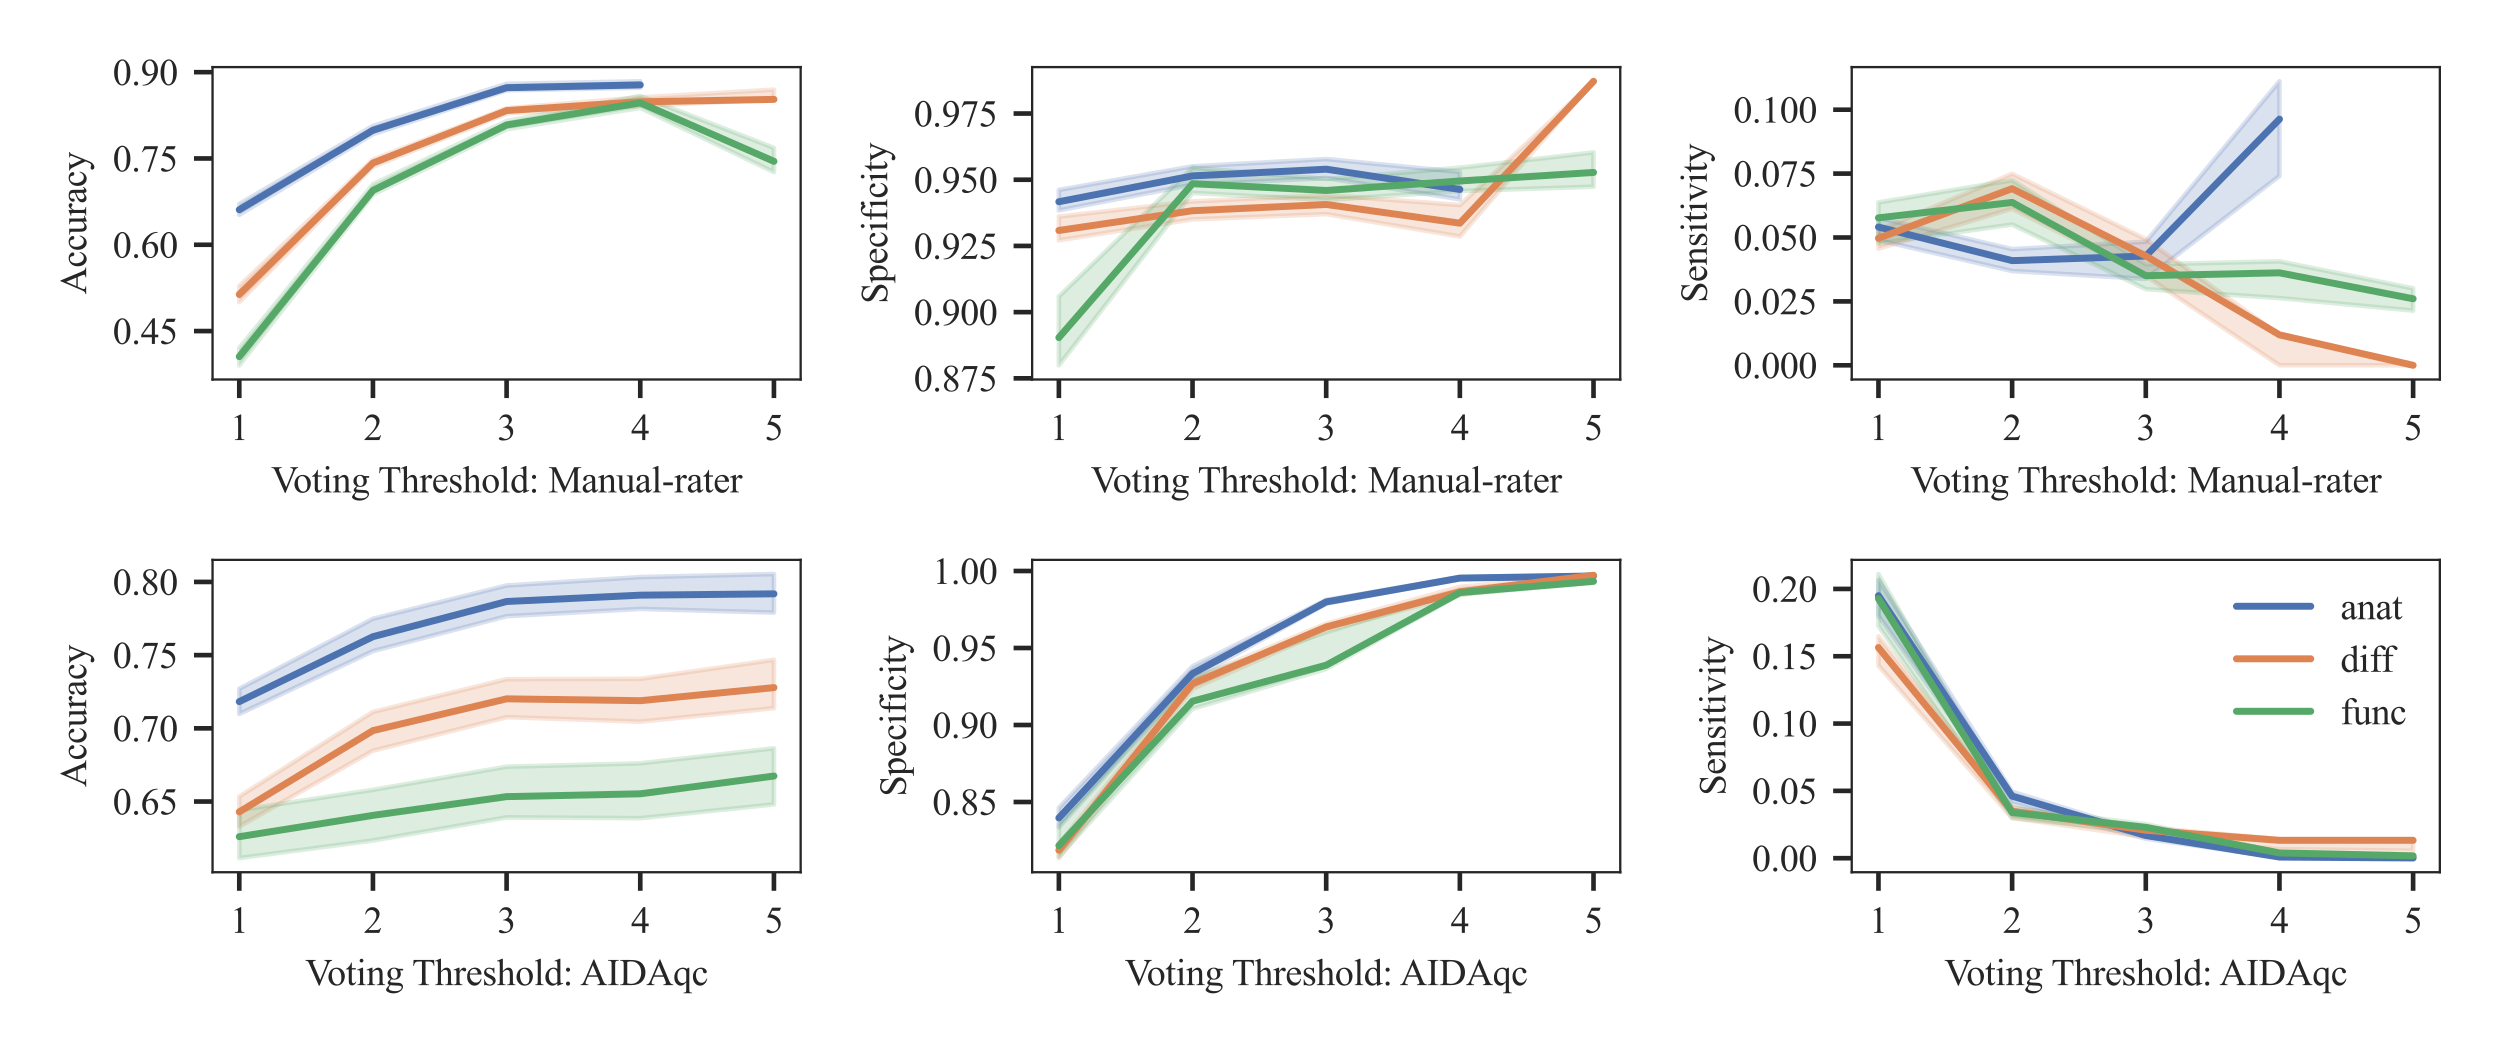 <?xml version="1.0" encoding="utf-8" standalone="no"?>
<!DOCTYPE svg PUBLIC "-//W3C//DTD SVG 1.1//EN"
  "http://www.w3.org/Graphics/SVG/1.1/DTD/svg11.dtd">
<svg xmlns:xlink="http://www.w3.org/1999/xlink" width="538.583pt" height="226.772pt" viewBox="0 0 538.583 226.772" xmlns="http://www.w3.org/2000/svg" version="1.1">
 <defs>
  <style type="text/css">*{stroke-linejoin: round; stroke-linecap: butt}</style>
 </defs>
 <g id="figure_1">
  <g id="patch_1">
   <path d="M 0 226.772 
L 538.583 226.772 
L 538.583 0 
L 0 0 
z
" style="fill: #ffffff"/>
  </g>
  <g id="axes_1">
   <g id="patch_2">
    <path d="M 45.79 81.754 
L 172.488 81.754 
L 172.488 14.456 
L 45.79 14.456 
z
" style="fill: #ffffff"/>
   </g>
   <g id="matplotlib.axis_1">
    <g id="xtick_1">
     <g id="line2d_1">
      <defs>
       <path id="md3d665507b" d="M 0 0 
L 0 4 
" style="stroke: #262626"/>
      </defs>
      <g>
       <use xlink:href="#md3d665507b" x="51.549" y="81.754" style="fill: #262626; stroke: #262626"/>
      </g>
     </g>
     <g id="text_1">
      <!-- 1 -->
      <g style="fill: #262626" transform="translate(49.549 94.809) scale(0.08 -0.08)">
       <defs>
        <path id="TimesNewRomanPSMT-31" d="M 750 3822 
L 1781 4325 
L 1884 4325 
L 1884 747 
Q 1884 391 1914 303 
Q 1944 216 2037 169 
Q 2131 122 2419 116 
L 2419 0 
L 825 0 
L 825 116 
Q 1125 122 1212 167 
Q 1300 213 1334 289 
Q 1369 366 1369 747 
L 1369 3034 
Q 1369 3497 1338 3628 
Q 1316 3728 1258 3775 
Q 1200 3822 1119 3822 
Q 1003 3822 797 3725 
L 750 3822 
z
" transform="scale(0.016)"/>
       </defs>
       <use xlink:href="#TimesNewRomanPSMT-31"/>
      </g>
     </g>
    </g>
    <g id="xtick_2">
     <g id="line2d_2">
      <g>
       <use xlink:href="#md3d665507b" x="80.344" y="81.754" style="fill: #262626; stroke: #262626"/>
      </g>
     </g>
     <g id="text_2">
      <!-- 2 -->
      <g style="fill: #262626" transform="translate(78.344 94.809) scale(0.08 -0.08)">
       <defs>
        <path id="TimesNewRomanPSMT-32" d="M 2934 816 
L 2638 0 
L 138 0 
L 138 116 
Q 1241 1122 1691 1759 
Q 2141 2397 2141 2925 
Q 2141 3328 1894 3587 
Q 1647 3847 1303 3847 
Q 991 3847 742 3664 
Q 494 3481 375 3128 
L 259 3128 
Q 338 3706 661 4015 
Q 984 4325 1469 4325 
Q 1984 4325 2329 3994 
Q 2675 3663 2675 3213 
Q 2675 2891 2525 2569 
Q 2294 2063 1775 1497 
Q 997 647 803 472 
L 1909 472 
Q 2247 472 2383 497 
Q 2519 522 2628 598 
Q 2738 675 2819 816 
L 2934 816 
z
" transform="scale(0.016)"/>
       </defs>
       <use xlink:href="#TimesNewRomanPSMT-32"/>
      </g>
     </g>
    </g>
    <g id="xtick_3">
     <g id="line2d_3">
      <g>
       <use xlink:href="#md3d665507b" x="109.139" y="81.754" style="fill: #262626; stroke: #262626"/>
      </g>
     </g>
     <g id="text_3">
      <!-- 3 -->
      <g style="fill: #262626" transform="translate(107.139 94.809) scale(0.08 -0.08)">
       <defs>
        <path id="TimesNewRomanPSMT-33" d="M 325 3431 
Q 506 3859 782 4092 
Q 1059 4325 1472 4325 
Q 1981 4325 2253 3994 
Q 2459 3747 2459 3466 
Q 2459 3003 1878 2509 
Q 2269 2356 2469 2072 
Q 2669 1788 2669 1403 
Q 2669 853 2319 450 
Q 1863 -75 997 -75 
Q 569 -75 414 31 
Q 259 138 259 259 
Q 259 350 332 419 
Q 406 488 509 488 
Q 588 488 669 463 
Q 722 447 909 348 
Q 1097 250 1169 231 
Q 1284 197 1416 197 
Q 1734 197 1970 444 
Q 2206 691 2206 1028 
Q 2206 1275 2097 1509 
Q 2016 1684 1919 1775 
Q 1784 1900 1550 2001 
Q 1316 2103 1072 2103 
L 972 2103 
L 972 2197 
Q 1219 2228 1467 2375 
Q 1716 2522 1828 2728 
Q 1941 2934 1941 3181 
Q 1941 3503 1739 3701 
Q 1538 3900 1238 3900 
Q 753 3900 428 3381 
L 325 3431 
z
" transform="scale(0.016)"/>
       </defs>
       <use xlink:href="#TimesNewRomanPSMT-33"/>
      </g>
     </g>
    </g>
    <g id="xtick_4">
     <g id="line2d_4">
      <g>
       <use xlink:href="#md3d665507b" x="137.934" y="81.754" style="fill: #262626; stroke: #262626"/>
      </g>
     </g>
     <g id="text_4">
      <!-- 4 -->
      <g style="fill: #262626" transform="translate(135.934 94.809) scale(0.08 -0.08)">
       <defs>
        <path id="TimesNewRomanPSMT-34" d="M 2978 1563 
L 2978 1119 
L 2409 1119 
L 2409 0 
L 1894 0 
L 1894 1119 
L 100 1119 
L 100 1519 
L 2066 4325 
L 2409 4325 
L 2409 1563 
L 2978 1563 
z
M 1894 1563 
L 1894 3666 
L 406 1563 
L 1894 1563 
z
" transform="scale(0.016)"/>
       </defs>
       <use xlink:href="#TimesNewRomanPSMT-34"/>
      </g>
     </g>
    </g>
    <g id="xtick_5">
     <g id="line2d_5">
      <g>
       <use xlink:href="#md3d665507b" x="166.729" y="81.754" style="fill: #262626; stroke: #262626"/>
      </g>
     </g>
     <g id="text_5">
      <!-- 5 -->
      <g style="fill: #262626" transform="translate(164.729 94.809) scale(0.08 -0.08)">
       <defs>
        <path id="TimesNewRomanPSMT-35" d="M 2778 4238 
L 2534 3706 
L 1259 3706 
L 981 3138 
Q 1809 3016 2294 2522 
Q 2709 2097 2709 1522 
Q 2709 1188 2573 903 
Q 2438 619 2231 419 
Q 2025 219 1772 97 
Q 1413 -75 1034 -75 
Q 653 -75 479 54 
Q 306 184 306 341 
Q 306 428 378 495 
Q 450 563 559 563 
Q 641 563 702 538 
Q 763 513 909 409 
Q 1144 247 1384 247 
Q 1750 247 2026 523 
Q 2303 800 2303 1197 
Q 2303 1581 2056 1914 
Q 1809 2247 1375 2428 
Q 1034 2569 447 2591 
L 1259 4238 
L 2778 4238 
z
" transform="scale(0.016)"/>
       </defs>
       <use xlink:href="#TimesNewRomanPSMT-35"/>
      </g>
     </g>
    </g>
    <g id="text_6">
     <!-- Voting Threshold: Manual-rater -->
     <g style="fill: #262626" transform="translate(58.405 106.075) scale(0.08 -0.08)">
      <defs>
       <path id="TimesNewRomanPSMT-56" d="M 4544 4238 
L 4544 4122 
Q 4319 4081 4203 3978 
Q 4038 3825 3909 3509 
L 2431 -97 
L 2316 -97 
L 728 3556 
Q 606 3838 556 3900 
Q 478 3997 364 4051 
Q 250 4106 56 4122 
L 56 4238 
L 1788 4238 
L 1788 4122 
Q 1494 4094 1406 4022 
Q 1319 3950 1319 3838 
Q 1319 3681 1463 3350 
L 2541 866 
L 3541 3319 
Q 3688 3681 3688 3822 
Q 3688 3913 3597 3995 
Q 3506 4078 3291 4113 
Q 3275 4116 3238 4122 
L 3238 4238 
L 4544 4238 
z
" transform="scale(0.016)"/>
       <path id="TimesNewRomanPSMT-6f" d="M 1600 2947 
Q 2250 2947 2644 2453 
Q 2978 2031 2978 1484 
Q 2978 1100 2793 706 
Q 2609 313 2286 112 
Q 1963 -88 1566 -88 
Q 919 -88 538 428 
Q 216 863 216 1403 
Q 216 1797 411 2186 
Q 606 2575 925 2761 
Q 1244 2947 1600 2947 
z
M 1503 2744 
Q 1338 2744 1170 2645 
Q 1003 2547 900 2300 
Q 797 2053 797 1666 
Q 797 1041 1045 587 
Q 1294 134 1700 134 
Q 2003 134 2200 384 
Q 2397 634 2397 1244 
Q 2397 2006 2069 2444 
Q 1847 2744 1503 2744 
z
" transform="scale(0.016)"/>
       <path id="TimesNewRomanPSMT-74" d="M 1031 3803 
L 1031 2863 
L 1700 2863 
L 1700 2644 
L 1031 2644 
L 1031 788 
Q 1031 509 1111 412 
Q 1191 316 1316 316 
Q 1419 316 1516 380 
Q 1613 444 1666 569 
L 1788 569 
Q 1678 263 1478 108 
Q 1278 -47 1066 -47 
Q 922 -47 784 33 
Q 647 113 581 261 
Q 516 409 516 719 
L 516 2644 
L 63 2644 
L 63 2747 
Q 234 2816 414 2980 
Q 594 3144 734 3369 
Q 806 3488 934 3803 
L 1031 3803 
z
" transform="scale(0.016)"/>
       <path id="TimesNewRomanPSMT-69" d="M 928 4444 
Q 1059 4444 1151 4351 
Q 1244 4259 1244 4128 
Q 1244 3997 1151 3903 
Q 1059 3809 928 3809 
Q 797 3809 703 3903 
Q 609 3997 609 4128 
Q 609 4259 701 4351 
Q 794 4444 928 4444 
z
M 1188 2947 
L 1188 647 
Q 1188 378 1227 289 
Q 1266 200 1342 156 
Q 1419 113 1622 113 
L 1622 0 
L 231 0 
L 231 113 
Q 441 113 512 153 
Q 584 194 626 287 
Q 669 381 669 647 
L 669 1750 
Q 669 2216 641 2353 
Q 619 2453 572 2492 
Q 525 2531 444 2531 
Q 356 2531 231 2484 
L 188 2597 
L 1050 2947 
L 1188 2947 
z
" transform="scale(0.016)"/>
       <path id="TimesNewRomanPSMT-6e" d="M 1034 2341 
Q 1538 2947 1994 2947 
Q 2228 2947 2397 2830 
Q 2566 2713 2666 2444 
Q 2734 2256 2734 1869 
L 2734 647 
Q 2734 375 2778 278 
Q 2813 200 2889 156 
Q 2966 113 3172 113 
L 3172 0 
L 1756 0 
L 1756 113 
L 1816 113 
Q 2016 113 2095 173 
Q 2175 234 2206 353 
Q 2219 400 2219 647 
L 2219 1819 
Q 2219 2209 2117 2386 
Q 2016 2563 1775 2563 
Q 1403 2563 1034 2156 
L 1034 647 
Q 1034 356 1069 288 
Q 1113 197 1189 155 
Q 1266 113 1500 113 
L 1500 0 
L 84 0 
L 84 113 
L 147 113 
Q 366 113 442 223 
Q 519 334 519 647 
L 519 1709 
Q 519 2225 495 2337 
Q 472 2450 423 2490 
Q 375 2531 294 2531 
Q 206 2531 84 2484 
L 38 2597 
L 900 2947 
L 1034 2947 
L 1034 2341 
z
" transform="scale(0.016)"/>
       <path id="TimesNewRomanPSMT-67" d="M 966 1044 
Q 703 1172 562 1401 
Q 422 1631 422 1909 
Q 422 2334 742 2640 
Q 1063 2947 1563 2947 
Q 1972 2947 2272 2747 
L 2878 2747 
Q 3013 2747 3034 2739 
Q 3056 2731 3066 2713 
Q 3084 2684 3084 2613 
Q 3084 2531 3069 2500 
Q 3059 2484 3036 2475 
Q 3013 2466 2878 2466 
L 2506 2466 
Q 2681 2241 2681 1891 
Q 2681 1491 2375 1206 
Q 2069 922 1553 922 
Q 1341 922 1119 984 
Q 981 866 932 777 
Q 884 688 884 625 
Q 884 572 936 522 
Q 988 472 1138 450 
Q 1225 438 1575 428 
Q 2219 413 2409 384 
Q 2700 344 2873 169 
Q 3047 -6 3047 -263 
Q 3047 -616 2716 -925 
Q 2228 -1381 1444 -1381 
Q 841 -1381 425 -1109 
Q 191 -953 191 -784 
Q 191 -709 225 -634 
Q 278 -519 444 -313 
Q 466 -284 763 25 
Q 600 122 533 198 
Q 466 275 466 372 
Q 466 481 555 628 
Q 644 775 966 1044 
z
M 1509 2797 
Q 1278 2797 1122 2612 
Q 966 2428 966 2047 
Q 966 1553 1178 1281 
Q 1341 1075 1591 1075 
Q 1828 1075 1981 1253 
Q 2134 1431 2134 1813 
Q 2134 2309 1919 2591 
Q 1759 2797 1509 2797 
z
M 934 0 
Q 788 -159 713 -296 
Q 638 -434 638 -550 
Q 638 -700 819 -813 
Q 1131 -1006 1722 -1006 
Q 2284 -1006 2551 -807 
Q 2819 -609 2819 -384 
Q 2819 -222 2659 -153 
Q 2497 -84 2016 -72 
Q 1313 -53 934 0 
z
" transform="scale(0.016)"/>
       <path id="TimesNewRomanPSMT-20" transform="scale(0.016)"/>
       <path id="TimesNewRomanPSMT-54" d="M 3703 4238 
L 3750 3244 
L 3631 3244 
Q 3597 3506 3538 3619 
Q 3441 3800 3280 3886 
Q 3119 3972 2856 3972 
L 2259 3972 
L 2259 734 
Q 2259 344 2344 247 
Q 2463 116 2709 116 
L 2856 116 
L 2856 0 
L 1059 0 
L 1059 116 
L 1209 116 
Q 1478 116 1591 278 
Q 1659 378 1659 734 
L 1659 3972 
L 1150 3972 
Q 853 3972 728 3928 
Q 566 3869 450 3700 
Q 334 3531 313 3244 
L 194 3244 
L 244 4238 
L 3703 4238 
z
" transform="scale(0.016)"/>
       <path id="TimesNewRomanPSMT-68" d="M 1041 4444 
L 1041 2350 
Q 1388 2731 1591 2839 
Q 1794 2947 1997 2947 
Q 2241 2947 2416 2812 
Q 2591 2678 2675 2391 
Q 2734 2191 2734 1659 
L 2734 647 
Q 2734 375 2778 275 
Q 2809 200 2884 156 
Q 2959 113 3159 113 
L 3159 0 
L 1753 0 
L 1753 113 
L 1819 113 
Q 2019 113 2097 173 
Q 2175 234 2206 353 
Q 2216 403 2216 647 
L 2216 1659 
Q 2216 2128 2167 2275 
Q 2119 2422 2012 2495 
Q 1906 2569 1756 2569 
Q 1603 2569 1437 2487 
Q 1272 2406 1041 2159 
L 1041 647 
Q 1041 353 1073 281 
Q 1106 209 1195 161 
Q 1284 113 1503 113 
L 1503 0 
L 84 0 
L 84 113 
Q 275 113 384 172 
Q 447 203 484 290 
Q 522 378 522 647 
L 522 3238 
Q 522 3728 498 3840 
Q 475 3953 426 3993 
Q 378 4034 297 4034 
Q 231 4034 84 3984 
L 41 4094 
L 897 4444 
L 1041 4444 
z
" transform="scale(0.016)"/>
       <path id="TimesNewRomanPSMT-72" d="M 1038 2947 
L 1038 2303 
Q 1397 2947 1775 2947 
Q 1947 2947 2059 2842 
Q 2172 2738 2172 2600 
Q 2172 2478 2090 2393 
Q 2009 2309 1897 2309 
Q 1788 2309 1652 2417 
Q 1516 2525 1450 2525 
Q 1394 2525 1328 2463 
Q 1188 2334 1038 2041 
L 1038 669 
Q 1038 431 1097 309 
Q 1138 225 1241 169 
Q 1344 113 1538 113 
L 1538 0 
L 72 0 
L 72 113 
Q 291 113 397 181 
Q 475 231 506 341 
Q 522 394 522 644 
L 522 1753 
Q 522 2253 501 2348 
Q 481 2444 426 2487 
Q 372 2531 291 2531 
Q 194 2531 72 2484 
L 41 2597 
L 906 2947 
L 1038 2947 
z
" transform="scale(0.016)"/>
       <path id="TimesNewRomanPSMT-65" d="M 681 1784 
Q 678 1147 991 784 
Q 1303 422 1725 422 
Q 2006 422 2214 576 
Q 2422 731 2563 1106 
L 2659 1044 
Q 2594 616 2278 264 
Q 1963 -88 1488 -88 
Q 972 -88 605 314 
Q 238 716 238 1394 
Q 238 2128 614 2539 
Q 991 2950 1559 2950 
Q 2041 2950 2350 2633 
Q 2659 2316 2659 1784 
L 681 1784 
z
M 681 1966 
L 2006 1966 
Q 1991 2241 1941 2353 
Q 1863 2528 1708 2628 
Q 1553 2728 1384 2728 
Q 1125 2728 920 2526 
Q 716 2325 681 1966 
z
" transform="scale(0.016)"/>
       <path id="TimesNewRomanPSMT-73" d="M 2050 2947 
L 2050 1972 
L 1947 1972 
Q 1828 2431 1642 2597 
Q 1456 2763 1169 2763 
Q 950 2763 815 2647 
Q 681 2531 681 2391 
Q 681 2216 781 2091 
Q 878 1963 1175 1819 
L 1631 1597 
Q 2266 1288 2266 781 
Q 2266 391 1970 151 
Q 1675 -88 1309 -88 
Q 1047 -88 709 6 
Q 606 38 541 38 
Q 469 38 428 -44 
L 325 -44 
L 325 978 
L 428 978 
Q 516 541 762 319 
Q 1009 97 1316 97 
Q 1531 97 1667 223 
Q 1803 350 1803 528 
Q 1803 744 1651 891 
Q 1500 1038 1047 1263 
Q 594 1488 453 1669 
Q 313 1847 313 2119 
Q 313 2472 555 2709 
Q 797 2947 1181 2947 
Q 1350 2947 1591 2875 
Q 1750 2828 1803 2828 
Q 1853 2828 1881 2850 
Q 1909 2872 1947 2947 
L 2050 2947 
z
" transform="scale(0.016)"/>
       <path id="TimesNewRomanPSMT-6c" d="M 1184 4444 
L 1184 647 
Q 1184 378 1223 290 
Q 1263 203 1344 158 
Q 1425 113 1647 113 
L 1647 0 
L 244 0 
L 244 113 
Q 441 113 512 153 
Q 584 194 625 287 
Q 666 381 666 647 
L 666 3247 
Q 666 3731 644 3842 
Q 622 3953 573 3993 
Q 525 4034 450 4034 
Q 369 4034 244 3984 
L 191 4094 
L 1044 4444 
L 1184 4444 
z
" transform="scale(0.016)"/>
       <path id="TimesNewRomanPSMT-64" d="M 2222 322 
Q 2013 103 1813 7 
Q 1613 -88 1381 -88 
Q 913 -88 563 304 
Q 213 697 213 1313 
Q 213 1928 600 2439 
Q 988 2950 1597 2950 
Q 1975 2950 2222 2709 
L 2222 3238 
Q 2222 3728 2198 3840 
Q 2175 3953 2125 3993 
Q 2075 4034 2000 4034 
Q 1919 4034 1784 3984 
L 1744 4094 
L 2597 4444 
L 2738 4444 
L 2738 1134 
Q 2738 631 2761 520 
Q 2784 409 2836 365 
Q 2888 322 2956 322 
Q 3041 322 3181 375 
L 3216 266 
L 2366 -88 
L 2222 -88 
L 2222 322 
z
M 2222 541 
L 2222 2016 
Q 2203 2228 2109 2403 
Q 2016 2578 1861 2667 
Q 1706 2756 1559 2756 
Q 1284 2756 1069 2509 
Q 784 2184 784 1559 
Q 784 928 1059 592 
Q 1334 256 1672 256 
Q 1956 256 2222 541 
z
" transform="scale(0.016)"/>
       <path id="TimesNewRomanPSMT-3a" d="M 903 2950 
Q 1047 2950 1148 2848 
Q 1250 2747 1250 2603 
Q 1250 2459 1148 2357 
Q 1047 2256 903 2256 
Q 759 2256 657 2357 
Q 556 2459 556 2603 
Q 556 2747 657 2848 
Q 759 2950 903 2950 
z
M 897 609 
Q 1044 609 1145 506 
Q 1247 403 1247 259 
Q 1247 116 1144 14 
Q 1041 -88 897 -88 
Q 753 -88 651 14 
Q 550 116 550 259 
Q 550 403 651 506 
Q 753 609 897 609 
z
" transform="scale(0.016)"/>
       <path id="TimesNewRomanPSMT-4d" d="M 2619 0 
L 981 3566 
L 981 734 
Q 981 344 1066 247 
Q 1181 116 1431 116 
L 1581 116 
L 1581 0 
L 106 0 
L 106 116 
L 256 116 
Q 525 116 638 278 
Q 706 378 706 734 
L 706 3503 
Q 706 3784 644 3909 
Q 600 4000 483 4061 
Q 366 4122 106 4122 
L 106 4238 
L 1306 4238 
L 2844 922 
L 4356 4238 
L 5556 4238 
L 5556 4122 
L 5409 4122 
Q 5138 4122 5025 3959 
Q 4956 3859 4956 3503 
L 4956 734 
Q 4956 344 5044 247 
Q 5159 116 5409 116 
L 5556 116 
L 5556 0 
L 3756 0 
L 3756 116 
L 3906 116 
Q 4178 116 4288 278 
Q 4356 378 4356 734 
L 4356 3566 
L 2722 0 
L 2619 0 
z
" transform="scale(0.016)"/>
       <path id="TimesNewRomanPSMT-61" d="M 1822 413 
Q 1381 72 1269 19 
Q 1100 -59 909 -59 
Q 613 -59 420 144 
Q 228 347 228 678 
Q 228 888 322 1041 
Q 450 1253 767 1440 
Q 1084 1628 1822 1897 
L 1822 2009 
Q 1822 2438 1686 2597 
Q 1550 2756 1291 2756 
Q 1094 2756 978 2650 
Q 859 2544 859 2406 
L 866 2225 
Q 866 2081 792 2003 
Q 719 1925 600 1925 
Q 484 1925 411 2006 
Q 338 2088 338 2228 
Q 338 2497 613 2722 
Q 888 2947 1384 2947 
Q 1766 2947 2009 2819 
Q 2194 2722 2281 2516 
Q 2338 2381 2338 1966 
L 2338 994 
Q 2338 584 2353 492 
Q 2369 400 2405 369 
Q 2441 338 2488 338 
Q 2538 338 2575 359 
Q 2641 400 2828 588 
L 2828 413 
Q 2478 -56 2159 -56 
Q 2006 -56 1915 50 
Q 1825 156 1822 413 
z
M 1822 616 
L 1822 1706 
Q 1350 1519 1213 1441 
Q 966 1303 859 1153 
Q 753 1003 753 825 
Q 753 600 887 451 
Q 1022 303 1197 303 
Q 1434 303 1822 616 
z
" transform="scale(0.016)"/>
       <path id="TimesNewRomanPSMT-75" d="M 2709 2863 
L 2709 1128 
Q 2709 631 2732 520 
Q 2756 409 2807 365 
Q 2859 322 2928 322 
Q 3025 322 3147 375 
L 3191 266 
L 2334 -88 
L 2194 -88 
L 2194 519 
Q 1825 119 1631 15 
Q 1438 -88 1222 -88 
Q 981 -88 804 51 
Q 628 191 559 409 
Q 491 628 491 1028 
L 491 2306 
Q 491 2509 447 2587 
Q 403 2666 317 2708 
Q 231 2750 6 2747 
L 6 2863 
L 1009 2863 
L 1009 947 
Q 1009 547 1148 422 
Q 1288 297 1484 297 
Q 1619 297 1789 381 
Q 1959 466 2194 703 
L 2194 2325 
Q 2194 2569 2105 2655 
Q 2016 2741 1734 2747 
L 1734 2863 
L 2709 2863 
z
" transform="scale(0.016)"/>
       <path id="TimesNewRomanPSMT-2d" d="M 259 1672 
L 1875 1672 
L 1875 1200 
L 259 1200 
L 259 1672 
z
" transform="scale(0.016)"/>
      </defs>
      <use xlink:href="#TimesNewRomanPSMT-56"/>
      <use xlink:href="#TimesNewRomanPSMT-6f" x="59.342"/>
      <use xlink:href="#TimesNewRomanPSMT-74" x="109.342"/>
      <use xlink:href="#TimesNewRomanPSMT-69" x="137.125"/>
      <use xlink:href="#TimesNewRomanPSMT-6e" x="164.908"/>
      <use xlink:href="#TimesNewRomanPSMT-67" x="214.908"/>
      <use xlink:href="#TimesNewRomanPSMT-20" x="264.908"/>
      <use xlink:href="#TimesNewRomanPSMT-54" x="288.158"/>
      <use xlink:href="#TimesNewRomanPSMT-68" x="349.242"/>
      <use xlink:href="#TimesNewRomanPSMT-72" x="399.242"/>
      <use xlink:href="#TimesNewRomanPSMT-65" x="432.543"/>
      <use xlink:href="#TimesNewRomanPSMT-73" x="476.928"/>
      <use xlink:href="#TimesNewRomanPSMT-68" x="515.844"/>
      <use xlink:href="#TimesNewRomanPSMT-6f" x="565.844"/>
      <use xlink:href="#TimesNewRomanPSMT-6c" x="615.844"/>
      <use xlink:href="#TimesNewRomanPSMT-64" x="643.627"/>
      <use xlink:href="#TimesNewRomanPSMT-3a" x="693.627"/>
      <use xlink:href="#TimesNewRomanPSMT-20" x="721.41"/>
      <use xlink:href="#TimesNewRomanPSMT-4d" x="746.41"/>
      <use xlink:href="#TimesNewRomanPSMT-61" x="835.326"/>
      <use xlink:href="#TimesNewRomanPSMT-6e" x="879.711"/>
      <use xlink:href="#TimesNewRomanPSMT-75" x="929.711"/>
      <use xlink:href="#TimesNewRomanPSMT-61" x="979.711"/>
      <use xlink:href="#TimesNewRomanPSMT-6c" x="1024.096"/>
      <use xlink:href="#TimesNewRomanPSMT-2d" x="1051.879"/>
      <use xlink:href="#TimesNewRomanPSMT-72" x="1085.18"/>
      <use xlink:href="#TimesNewRomanPSMT-61" x="1118.48"/>
      <use xlink:href="#TimesNewRomanPSMT-74" x="1162.865"/>
      <use xlink:href="#TimesNewRomanPSMT-65" x="1190.648"/>
      <use xlink:href="#TimesNewRomanPSMT-72" x="1235.033"/>
     </g>
    </g>
   </g>
   <g id="matplotlib.axis_2">
    <g id="ytick_1">
     <g id="line2d_6">
      <defs>
       <path id="m19c9882489" d="M 0 0 
L -4 0 
" style="stroke: #262626"/>
      </defs>
      <g>
       <use xlink:href="#m19c9882489" x="45.79" y="71.319" style="fill: #262626; stroke: #262626"/>
      </g>
     </g>
     <g id="text_7">
      <!-- 0.45 -->
      <g style="fill: #262626" transform="translate(24.29 74.097) scale(0.08 -0.08)">
       <defs>
        <path id="TimesNewRomanPSMT-30" d="M 231 2094 
Q 231 2819 450 3342 
Q 669 3866 1031 4122 
Q 1313 4325 1613 4325 
Q 2100 4325 2488 3828 
Q 2972 3213 2972 2159 
Q 2972 1422 2759 906 
Q 2547 391 2217 158 
Q 1888 -75 1581 -75 
Q 975 -75 572 641 
Q 231 1244 231 2094 
z
M 844 2016 
Q 844 1141 1059 588 
Q 1238 122 1591 122 
Q 1759 122 1940 273 
Q 2122 425 2216 781 
Q 2359 1319 2359 2297 
Q 2359 3022 2209 3506 
Q 2097 3866 1919 4016 
Q 1791 4119 1609 4119 
Q 1397 4119 1231 3928 
Q 1006 3669 925 3112 
Q 844 2556 844 2016 
z
" transform="scale(0.016)"/>
        <path id="TimesNewRomanPSMT-2e" d="M 800 606 
Q 947 606 1047 504 
Q 1147 403 1147 259 
Q 1147 116 1045 14 
Q 944 -88 800 -88 
Q 656 -88 554 14 
Q 453 116 453 259 
Q 453 406 554 506 
Q 656 606 800 606 
z
" transform="scale(0.016)"/>
       </defs>
       <use xlink:href="#TimesNewRomanPSMT-30"/>
       <use xlink:href="#TimesNewRomanPSMT-2e" x="50"/>
       <use xlink:href="#TimesNewRomanPSMT-34" x="75"/>
       <use xlink:href="#TimesNewRomanPSMT-35" x="125"/>
      </g>
     </g>
    </g>
    <g id="ytick_2">
     <g id="line2d_7">
      <g>
       <use xlink:href="#m19c9882489" x="45.79" y="52.729" style="fill: #262626; stroke: #262626"/>
      </g>
     </g>
     <g id="text_8">
      <!-- 0.60 -->
      <g style="fill: #262626" transform="translate(24.29 55.507) scale(0.08 -0.08)">
       <defs>
        <path id="TimesNewRomanPSMT-36" d="M 2869 4325 
L 2869 4209 
Q 2456 4169 2195 4045 
Q 1934 3922 1679 3669 
Q 1425 3416 1258 3105 
Q 1091 2794 978 2366 
Q 1428 2675 1881 2675 
Q 2316 2675 2634 2325 
Q 2953 1975 2953 1425 
Q 2953 894 2631 456 
Q 2244 -75 1606 -75 
Q 1172 -75 869 213 
Q 275 772 275 1663 
Q 275 2231 503 2743 
Q 731 3256 1154 3653 
Q 1578 4050 1965 4187 
Q 2353 4325 2688 4325 
L 2869 4325 
z
M 925 2138 
Q 869 1716 869 1456 
Q 869 1156 980 804 
Q 1091 453 1309 247 
Q 1469 100 1697 100 
Q 1969 100 2183 356 
Q 2397 613 2397 1088 
Q 2397 1622 2184 2012 
Q 1972 2403 1581 2403 
Q 1463 2403 1327 2353 
Q 1191 2303 925 2138 
z
" transform="scale(0.016)"/>
       </defs>
       <use xlink:href="#TimesNewRomanPSMT-30"/>
       <use xlink:href="#TimesNewRomanPSMT-2e" x="50"/>
       <use xlink:href="#TimesNewRomanPSMT-36" x="75"/>
       <use xlink:href="#TimesNewRomanPSMT-30" x="125"/>
      </g>
     </g>
    </g>
    <g id="ytick_3">
     <g id="line2d_8">
      <g>
       <use xlink:href="#m19c9882489" x="45.79" y="34.139" style="fill: #262626; stroke: #262626"/>
      </g>
     </g>
     <g id="text_9">
      <!-- 0.75 -->
      <g style="fill: #262626" transform="translate(24.29 36.917) scale(0.08 -0.08)">
       <defs>
        <path id="TimesNewRomanPSMT-37" d="M 644 4238 
L 2916 4238 
L 2916 4119 
L 1503 -88 
L 1153 -88 
L 2419 3728 
L 1253 3728 
Q 900 3728 750 3644 
Q 488 3500 328 3200 
L 238 3234 
L 644 4238 
z
" transform="scale(0.016)"/>
       </defs>
       <use xlink:href="#TimesNewRomanPSMT-30"/>
       <use xlink:href="#TimesNewRomanPSMT-2e" x="50"/>
       <use xlink:href="#TimesNewRomanPSMT-37" x="75"/>
       <use xlink:href="#TimesNewRomanPSMT-35" x="125"/>
      </g>
     </g>
    </g>
    <g id="ytick_4">
     <g id="line2d_9">
      <g>
       <use xlink:href="#m19c9882489" x="45.79" y="15.549" style="fill: #262626; stroke: #262626"/>
      </g>
     </g>
     <g id="text_10">
      <!-- 0.90 -->
      <g style="fill: #262626" transform="translate(24.29 18.327) scale(0.08 -0.08)">
       <defs>
        <path id="TimesNewRomanPSMT-39" d="M 338 -88 
L 338 28 
Q 744 34 1094 217 
Q 1444 400 1770 856 
Q 2097 1313 2225 1859 
Q 1734 1544 1338 1544 
Q 891 1544 572 1889 
Q 253 2234 253 2806 
Q 253 3363 572 3797 
Q 956 4325 1575 4325 
Q 2097 4325 2469 3894 
Q 2925 3359 2925 2575 
Q 2925 1869 2578 1258 
Q 2231 647 1613 244 
Q 1109 -88 516 -88 
L 338 -88 
z
M 2275 2091 
Q 2331 2497 2331 2741 
Q 2331 3044 2228 3395 
Q 2125 3747 1936 3934 
Q 1747 4122 1506 4122 
Q 1228 4122 1018 3872 
Q 809 3622 809 3128 
Q 809 2469 1088 2097 
Q 1291 1828 1588 1828 
Q 1731 1828 1928 1897 
Q 2125 1966 2275 2091 
z
" transform="scale(0.016)"/>
       </defs>
       <use xlink:href="#TimesNewRomanPSMT-30"/>
       <use xlink:href="#TimesNewRomanPSMT-2e" x="50"/>
       <use xlink:href="#TimesNewRomanPSMT-39" x="75"/>
       <use xlink:href="#TimesNewRomanPSMT-30" x="125"/>
      </g>
     </g>
    </g>
    <g id="text_11">
     <!-- Accuracy -->
     <g style="fill: #262626" transform="translate(18.564 63.428) rotate(-90) scale(0.08 -0.08)">
      <defs>
       <path id="TimesNewRomanPSMT-41" d="M 2928 1419 
L 1288 1419 
L 1000 750 
Q 894 503 894 381 
Q 894 284 986 211 
Q 1078 138 1384 116 
L 1384 0 
L 50 0 
L 50 116 
Q 316 163 394 238 
Q 553 388 747 847 
L 2238 4334 
L 2347 4334 
L 3822 809 
Q 4000 384 4145 257 
Q 4291 131 4550 116 
L 4550 0 
L 2878 0 
L 2878 116 
Q 3131 128 3220 200 
Q 3309 272 3309 375 
Q 3309 513 3184 809 
L 2928 1419 
z
M 2841 1650 
L 2122 3363 
L 1384 1650 
L 2841 1650 
z
" transform="scale(0.016)"/>
       <path id="TimesNewRomanPSMT-63" d="M 2631 1088 
Q 2516 522 2178 217 
Q 1841 -88 1431 -88 
Q 944 -88 581 321 
Q 219 731 219 1428 
Q 219 2103 620 2525 
Q 1022 2947 1584 2947 
Q 2006 2947 2278 2723 
Q 2550 2500 2550 2259 
Q 2550 2141 2473 2067 
Q 2397 1994 2259 1994 
Q 2075 1994 1981 2113 
Q 1928 2178 1911 2362 
Q 1894 2547 1784 2644 
Q 1675 2738 1481 2738 
Q 1169 2738 978 2506 
Q 725 2200 725 1697 
Q 725 1184 976 792 
Q 1228 400 1656 400 
Q 1963 400 2206 609 
Q 2378 753 2541 1131 
L 2631 1088 
z
" transform="scale(0.016)"/>
       <path id="TimesNewRomanPSMT-79" d="M 38 2863 
L 1372 2863 
L 1372 2747 
L 1306 2747 
Q 1166 2747 1095 2686 
Q 1025 2625 1025 2534 
Q 1025 2413 1128 2197 
L 1825 753 
L 2466 2334 
Q 2519 2463 2519 2588 
Q 2519 2644 2497 2672 
Q 2472 2706 2419 2726 
Q 2366 2747 2231 2747 
L 2231 2863 
L 3163 2863 
L 3163 2747 
Q 3047 2734 2984 2696 
Q 2922 2659 2847 2556 
Q 2819 2513 2741 2316 
L 1575 -541 
Q 1406 -956 1132 -1168 
Q 859 -1381 606 -1381 
Q 422 -1381 303 -1275 
Q 184 -1169 184 -1031 
Q 184 -900 270 -820 
Q 356 -741 506 -741 
Q 609 -741 788 -809 
Q 913 -856 944 -856 
Q 1038 -856 1148 -759 
Q 1259 -663 1372 -384 
L 1575 113 
L 547 2272 
Q 500 2369 397 2513 
Q 319 2622 269 2659 
Q 197 2709 38 2747 
L 38 2863 
z
" transform="scale(0.016)"/>
      </defs>
      <use xlink:href="#TimesNewRomanPSMT-41"/>
      <use xlink:href="#TimesNewRomanPSMT-63" x="72.217"/>
      <use xlink:href="#TimesNewRomanPSMT-63" x="116.602"/>
      <use xlink:href="#TimesNewRomanPSMT-75" x="160.986"/>
      <use xlink:href="#TimesNewRomanPSMT-72" x="210.986"/>
      <use xlink:href="#TimesNewRomanPSMT-61" x="244.287"/>
      <use xlink:href="#TimesNewRomanPSMT-63" x="288.672"/>
      <use xlink:href="#TimesNewRomanPSMT-79" x="333.057"/>
     </g>
    </g>
   </g>
   <g id="PolyCollection_1">
    <defs>
     <path id="m27ba983572" d="M 51.549 -182.835 
L 51.549 -180.493 
L 80.344 -197.872 
L 109.139 -207.321 
L 137.934 -207.88 
L 137.934 -209.257 
L 137.934 -209.257 
L 109.139 -208.707 
L 80.344 -199.662 
L 51.549 -182.835 
z
" style="stroke: #4c72b0; stroke-opacity: 0.2"/>
    </defs>
    <g clip-path="url(#pc8e8717bb7)">
     <use xlink:href="#m27ba983572" x="0" y="226.772" style="fill: #4c72b0; fill-opacity: 0.2; stroke: #4c72b0; stroke-opacity: 0.2"/>
    </g>
   </g>
   <g id="PolyCollection_2">
    <defs>
     <path id="mc8019d35ad" d="M 51.549 -165.169 
L 51.549 -161.684 
L 80.344 -190.866 
L 109.139 -202.35 
L 137.934 -203.969 
L 166.729 -205.364 
L 166.729 -207.453 
L 166.729 -207.453 
L 137.934 -205.79 
L 109.139 -203.455 
L 80.344 -192.413 
L 51.549 -165.169 
z
" style="stroke: #dd8452; stroke-opacity: 0.2"/>
    </defs>
    <g clip-path="url(#pc8e8717bb7)">
     <use xlink:href="#mc8019d35ad" x="0" y="226.772" style="fill: #dd8452; fill-opacity: 0.2; stroke: #dd8452; stroke-opacity: 0.2"/>
    </g>
   </g>
   <g id="PolyCollection_3">
    <defs>
     <path id="me757faee71" d="M 51.549 -151.81 
L 51.549 -148.077 
L 80.344 -184.862 
L 109.139 -198.939 
L 137.934 -203.537 
L 166.729 -189.697 
L 166.729 -194.915 
L 166.729 -194.915 
L 137.934 -206.111 
L 109.139 -200.689 
L 80.344 -187.09 
L 51.549 -151.81 
z
" style="stroke: #55a868; stroke-opacity: 0.2"/>
    </defs>
    <g clip-path="url(#pc8e8717bb7)">
     <use xlink:href="#me757faee71" x="0" y="226.772" style="fill: #55a868; fill-opacity: 0.2; stroke: #55a868; stroke-opacity: 0.2"/>
    </g>
   </g>
   <g id="line2d_10">
    <path d="M 51.549 45.179 
L 80.344 28.058 
L 109.139 18.891 
L 137.934 18.296 
" clip-path="url(#pc8e8717bb7)" style="fill: none; stroke: #4c72b0; stroke-width: 1.5; stroke-linecap: round"/>
   </g>
   <g id="line2d_11">
    <path d="M 51.549 63.435 
L 80.344 35.119 
L 109.139 23.819 
L 137.934 21.934 
L 166.729 21.408 
" clip-path="url(#pc8e8717bb7)" style="fill: none; stroke: #dd8452; stroke-width: 1.5; stroke-linecap: round"/>
   </g>
   <g id="line2d_12">
    <path d="M 51.549 76.826 
L 80.344 41.017 
L 109.139 26.922 
L 137.934 22.157 
L 166.729 34.755 
" clip-path="url(#pc8e8717bb7)" style="fill: none; stroke: #55a868; stroke-width: 1.5; stroke-linecap: round"/>
   </g>
   <g id="line2d_13"/>
   <g id="line2d_14"/>
   <g id="line2d_15"/>
   <g id="patch_3">
    <path d="M 45.79 81.754 
L 45.79 14.456 
" style="fill: none; stroke: #262626; stroke-width: 0.5; stroke-linejoin: miter; stroke-linecap: square"/>
   </g>
   <g id="patch_4">
    <path d="M 172.488 81.754 
L 172.488 14.456 
" style="fill: none; stroke: #262626; stroke-width: 0.5; stroke-linejoin: miter; stroke-linecap: square"/>
   </g>
   <g id="patch_5">
    <path d="M 45.79 81.754 
L 172.488 81.754 
" style="fill: none; stroke: #262626; stroke-width: 0.5; stroke-linejoin: miter; stroke-linecap: square"/>
   </g>
   <g id="patch_6">
    <path d="M 45.79 14.456 
L 172.488 14.456 
" style="fill: none; stroke: #262626; stroke-width: 0.5; stroke-linejoin: miter; stroke-linecap: square"/>
   </g>
  </g>
  <g id="axes_2">
   <g id="patch_7">
    <path d="M 222.358 81.754 
L 349.055 81.754 
L 349.055 14.456 
L 222.358 14.456 
z
" style="fill: #ffffff"/>
   </g>
   <g id="matplotlib.axis_3">
    <g id="xtick_6">
     <g id="line2d_16">
      <g>
       <use xlink:href="#md3d665507b" x="228.117" y="81.754" style="fill: #262626; stroke: #262626"/>
      </g>
     </g>
     <g id="text_12">
      <!-- 1 -->
      <g style="fill: #262626" transform="translate(226.117 94.809) scale(0.08 -0.08)">
       <use xlink:href="#TimesNewRomanPSMT-31"/>
      </g>
     </g>
    </g>
    <g id="xtick_7">
     <g id="line2d_17">
      <g>
       <use xlink:href="#md3d665507b" x="256.911" y="81.754" style="fill: #262626; stroke: #262626"/>
      </g>
     </g>
     <g id="text_13">
      <!-- 2 -->
      <g style="fill: #262626" transform="translate(254.911 94.809) scale(0.08 -0.08)">
       <use xlink:href="#TimesNewRomanPSMT-32"/>
      </g>
     </g>
    </g>
    <g id="xtick_8">
     <g id="line2d_18">
      <g>
       <use xlink:href="#md3d665507b" x="285.706" y="81.754" style="fill: #262626; stroke: #262626"/>
      </g>
     </g>
     <g id="text_14">
      <!-- 3 -->
      <g style="fill: #262626" transform="translate(283.706 94.809) scale(0.08 -0.08)">
       <use xlink:href="#TimesNewRomanPSMT-33"/>
      </g>
     </g>
    </g>
    <g id="xtick_9">
     <g id="line2d_19">
      <g>
       <use xlink:href="#md3d665507b" x="314.501" y="81.754" style="fill: #262626; stroke: #262626"/>
      </g>
     </g>
     <g id="text_15">
      <!-- 4 -->
      <g style="fill: #262626" transform="translate(312.501 94.809) scale(0.08 -0.08)">
       <use xlink:href="#TimesNewRomanPSMT-34"/>
      </g>
     </g>
    </g>
    <g id="xtick_10">
     <g id="line2d_20">
      <g>
       <use xlink:href="#md3d665507b" x="343.296" y="81.754" style="fill: #262626; stroke: #262626"/>
      </g>
     </g>
     <g id="text_16">
      <!-- 5 -->
      <g style="fill: #262626" transform="translate(341.296 94.809) scale(0.08 -0.08)">
       <use xlink:href="#TimesNewRomanPSMT-35"/>
      </g>
     </g>
    </g>
    <g id="text_17">
     <!-- Voting Threshold: Manual-rater -->
     <g style="fill: #262626" transform="translate(234.973 106.075) scale(0.08 -0.08)">
      <use xlink:href="#TimesNewRomanPSMT-56"/>
      <use xlink:href="#TimesNewRomanPSMT-6f" x="59.342"/>
      <use xlink:href="#TimesNewRomanPSMT-74" x="109.342"/>
      <use xlink:href="#TimesNewRomanPSMT-69" x="137.125"/>
      <use xlink:href="#TimesNewRomanPSMT-6e" x="164.908"/>
      <use xlink:href="#TimesNewRomanPSMT-67" x="214.908"/>
      <use xlink:href="#TimesNewRomanPSMT-20" x="264.908"/>
      <use xlink:href="#TimesNewRomanPSMT-54" x="288.158"/>
      <use xlink:href="#TimesNewRomanPSMT-68" x="349.242"/>
      <use xlink:href="#TimesNewRomanPSMT-72" x="399.242"/>
      <use xlink:href="#TimesNewRomanPSMT-65" x="432.543"/>
      <use xlink:href="#TimesNewRomanPSMT-73" x="476.928"/>
      <use xlink:href="#TimesNewRomanPSMT-68" x="515.844"/>
      <use xlink:href="#TimesNewRomanPSMT-6f" x="565.844"/>
      <use xlink:href="#TimesNewRomanPSMT-6c" x="615.844"/>
      <use xlink:href="#TimesNewRomanPSMT-64" x="643.627"/>
      <use xlink:href="#TimesNewRomanPSMT-3a" x="693.627"/>
      <use xlink:href="#TimesNewRomanPSMT-20" x="721.41"/>
      <use xlink:href="#TimesNewRomanPSMT-4d" x="746.41"/>
      <use xlink:href="#TimesNewRomanPSMT-61" x="835.326"/>
      <use xlink:href="#TimesNewRomanPSMT-6e" x="879.711"/>
      <use xlink:href="#TimesNewRomanPSMT-75" x="929.711"/>
      <use xlink:href="#TimesNewRomanPSMT-61" x="979.711"/>
      <use xlink:href="#TimesNewRomanPSMT-6c" x="1024.096"/>
      <use xlink:href="#TimesNewRomanPSMT-2d" x="1051.879"/>
      <use xlink:href="#TimesNewRomanPSMT-72" x="1085.18"/>
      <use xlink:href="#TimesNewRomanPSMT-61" x="1118.48"/>
      <use xlink:href="#TimesNewRomanPSMT-74" x="1162.865"/>
      <use xlink:href="#TimesNewRomanPSMT-65" x="1190.648"/>
      <use xlink:href="#TimesNewRomanPSMT-72" x="1235.033"/>
     </g>
    </g>
   </g>
   <g id="matplotlib.axis_4">
    <g id="ytick_5">
     <g id="line2d_21">
      <g>
       <use xlink:href="#m19c9882489" x="222.358" y="81.507" style="fill: #262626; stroke: #262626"/>
      </g>
     </g>
     <g id="text_18">
      <!-- 0.875 -->
      <g style="fill: #262626" transform="translate(196.858 84.285) scale(0.08 -0.08)">
       <defs>
        <path id="TimesNewRomanPSMT-38" d="M 1228 2134 
Q 725 2547 579 2797 
Q 434 3047 434 3316 
Q 434 3728 753 4026 
Q 1072 4325 1600 4325 
Q 2113 4325 2425 4047 
Q 2738 3769 2738 3413 
Q 2738 3175 2569 2928 
Q 2400 2681 1866 2347 
Q 2416 1922 2594 1678 
Q 2831 1359 2831 1006 
Q 2831 559 2490 242 
Q 2150 -75 1597 -75 
Q 994 -75 656 303 
Q 388 606 388 966 
Q 388 1247 577 1523 
Q 766 1800 1228 2134 
z
M 1719 2469 
Q 2094 2806 2194 3001 
Q 2294 3197 2294 3444 
Q 2294 3772 2109 3958 
Q 1925 4144 1606 4144 
Q 1288 4144 1088 3959 
Q 888 3775 888 3528 
Q 888 3366 970 3203 
Q 1053 3041 1206 2894 
L 1719 2469 
z
M 1375 2016 
Q 1116 1797 991 1539 
Q 866 1281 866 981 
Q 866 578 1086 336 
Q 1306 94 1647 94 
Q 1984 94 2187 284 
Q 2391 475 2391 747 
Q 2391 972 2272 1150 
Q 2050 1481 1375 2016 
z
" transform="scale(0.016)"/>
       </defs>
       <use xlink:href="#TimesNewRomanPSMT-30"/>
       <use xlink:href="#TimesNewRomanPSMT-2e" x="50"/>
       <use xlink:href="#TimesNewRomanPSMT-38" x="75"/>
       <use xlink:href="#TimesNewRomanPSMT-37" x="125"/>
       <use xlink:href="#TimesNewRomanPSMT-35" x="175"/>
      </g>
     </g>
    </g>
    <g id="ytick_6">
     <g id="line2d_22">
      <g>
       <use xlink:href="#m19c9882489" x="222.358" y="67.246" style="fill: #262626; stroke: #262626"/>
      </g>
     </g>
     <g id="text_19">
      <!-- 0.900 -->
      <g style="fill: #262626" transform="translate(196.858 70.024) scale(0.08 -0.08)">
       <use xlink:href="#TimesNewRomanPSMT-30"/>
       <use xlink:href="#TimesNewRomanPSMT-2e" x="50"/>
       <use xlink:href="#TimesNewRomanPSMT-39" x="75"/>
       <use xlink:href="#TimesNewRomanPSMT-30" x="125"/>
       <use xlink:href="#TimesNewRomanPSMT-30" x="175"/>
      </g>
     </g>
    </g>
    <g id="ytick_7">
     <g id="line2d_23">
      <g>
       <use xlink:href="#m19c9882489" x="222.358" y="52.985" style="fill: #262626; stroke: #262626"/>
      </g>
     </g>
     <g id="text_20">
      <!-- 0.925 -->
      <g style="fill: #262626" transform="translate(196.858 55.762) scale(0.08 -0.08)">
       <use xlink:href="#TimesNewRomanPSMT-30"/>
       <use xlink:href="#TimesNewRomanPSMT-2e" x="50"/>
       <use xlink:href="#TimesNewRomanPSMT-39" x="75"/>
       <use xlink:href="#TimesNewRomanPSMT-32" x="125"/>
       <use xlink:href="#TimesNewRomanPSMT-35" x="175"/>
      </g>
     </g>
    </g>
    <g id="ytick_8">
     <g id="line2d_24">
      <g>
       <use xlink:href="#m19c9882489" x="222.358" y="38.724" style="fill: #262626; stroke: #262626"/>
      </g>
     </g>
     <g id="text_21">
      <!-- 0.950 -->
      <g style="fill: #262626" transform="translate(196.858 41.501) scale(0.08 -0.08)">
       <use xlink:href="#TimesNewRomanPSMT-30"/>
       <use xlink:href="#TimesNewRomanPSMT-2e" x="50"/>
       <use xlink:href="#TimesNewRomanPSMT-39" x="75"/>
       <use xlink:href="#TimesNewRomanPSMT-35" x="125"/>
       <use xlink:href="#TimesNewRomanPSMT-30" x="175"/>
      </g>
     </g>
    </g>
    <g id="ytick_9">
     <g id="line2d_25">
      <g>
       <use xlink:href="#m19c9882489" x="222.358" y="24.463" style="fill: #262626; stroke: #262626"/>
      </g>
     </g>
     <g id="text_22">
      <!-- 0.975 -->
      <g style="fill: #262626" transform="translate(196.858 27.24) scale(0.08 -0.08)">
       <use xlink:href="#TimesNewRomanPSMT-30"/>
       <use xlink:href="#TimesNewRomanPSMT-2e" x="50"/>
       <use xlink:href="#TimesNewRomanPSMT-39" x="75"/>
       <use xlink:href="#TimesNewRomanPSMT-37" x="125"/>
       <use xlink:href="#TimesNewRomanPSMT-35" x="175"/>
      </g>
     </g>
    </g>
    <g id="text_23">
     <!-- Specificity -->
     <g style="fill: #262626" transform="translate(191.131 65.433) rotate(-90) scale(0.08 -0.08)">
      <defs>
       <path id="TimesNewRomanPSMT-53" d="M 2934 4334 
L 2934 2869 
L 2819 2869 
Q 2763 3291 2617 3541 
Q 2472 3791 2203 3937 
Q 1934 4084 1647 4084 
Q 1322 4084 1109 3886 
Q 897 3688 897 3434 
Q 897 3241 1031 3081 
Q 1225 2847 1953 2456 
Q 2547 2138 2764 1967 
Q 2981 1797 3098 1565 
Q 3216 1334 3216 1081 
Q 3216 600 2842 251 
Q 2469 -97 1881 -97 
Q 1697 -97 1534 -69 
Q 1438 -53 1133 45 
Q 828 144 747 144 
Q 669 144 623 97 
Q 578 50 556 -97 
L 441 -97 
L 441 1356 
L 556 1356 
Q 638 900 775 673 
Q 913 447 1195 297 
Q 1478 147 1816 147 
Q 2206 147 2432 353 
Q 2659 559 2659 841 
Q 2659 997 2573 1156 
Q 2488 1316 2306 1453 
Q 2184 1547 1640 1851 
Q 1097 2156 867 2337 
Q 638 2519 519 2737 
Q 400 2956 400 3219 
Q 400 3675 750 4004 
Q 1100 4334 1641 4334 
Q 1978 4334 2356 4169 
Q 2531 4091 2603 4091 
Q 2684 4091 2736 4139 
Q 2788 4188 2819 4334 
L 2934 4334 
z
" transform="scale(0.016)"/>
       <path id="TimesNewRomanPSMT-70" d="M -6 2578 
L 875 2934 
L 994 2934 
L 994 2266 
Q 1216 2644 1439 2795 
Q 1663 2947 1909 2947 
Q 2341 2947 2628 2609 
Q 2981 2197 2981 1534 
Q 2981 794 2556 309 
Q 2206 -88 1675 -88 
Q 1444 -88 1275 -22 
Q 1150 25 994 166 
L 994 -706 
Q 994 -1000 1030 -1079 
Q 1066 -1159 1155 -1206 
Q 1244 -1253 1478 -1253 
L 1478 -1369 
L -22 -1369 
L -22 -1253 
L 56 -1253 
Q 228 -1256 350 -1188 
Q 409 -1153 442 -1076 
Q 475 -1000 475 -688 
L 475 2019 
Q 475 2297 450 2372 
Q 425 2447 370 2484 
Q 316 2522 222 2522 
Q 147 2522 31 2478 
L -6 2578 
z
M 994 2081 
L 994 1013 
Q 994 666 1022 556 
Q 1066 375 1236 237 
Q 1406 100 1666 100 
Q 1978 100 2172 344 
Q 2425 663 2425 1241 
Q 2425 1897 2138 2250 
Q 1938 2494 1663 2494 
Q 1513 2494 1366 2419 
Q 1253 2363 994 2081 
z
" transform="scale(0.016)"/>
       <path id="TimesNewRomanPSMT-66" d="M 1319 2638 
L 1319 756 
Q 1319 356 1406 250 
Q 1522 113 1716 113 
L 1975 113 
L 1975 0 
L 266 0 
L 266 113 
L 394 113 
Q 519 113 622 175 
Q 725 238 764 344 
Q 803 450 803 756 
L 803 2638 
L 247 2638 
L 247 2863 
L 803 2863 
L 803 3050 
Q 803 3478 940 3775 
Q 1078 4072 1361 4255 
Q 1644 4438 1997 4438 
Q 2325 4438 2600 4225 
Q 2781 4084 2781 3909 
Q 2781 3816 2700 3733 
Q 2619 3650 2525 3650 
Q 2453 3650 2373 3701 
Q 2294 3753 2178 3923 
Q 2063 4094 1966 4153 
Q 1869 4213 1750 4213 
Q 1606 4213 1506 4136 
Q 1406 4059 1362 3898 
Q 1319 3738 1319 3069 
L 1319 2863 
L 2056 2863 
L 2056 2638 
L 1319 2638 
z
" transform="scale(0.016)"/>
      </defs>
      <use xlink:href="#TimesNewRomanPSMT-53"/>
      <use xlink:href="#TimesNewRomanPSMT-70" x="55.615"/>
      <use xlink:href="#TimesNewRomanPSMT-65" x="105.615"/>
      <use xlink:href="#TimesNewRomanPSMT-63" x="150"/>
      <use xlink:href="#TimesNewRomanPSMT-69" x="194.385"/>
      <use xlink:href="#TimesNewRomanPSMT-66" x="222.168"/>
      <use xlink:href="#TimesNewRomanPSMT-69" x="255.469"/>
      <use xlink:href="#TimesNewRomanPSMT-63" x="283.252"/>
      <use xlink:href="#TimesNewRomanPSMT-69" x="327.637"/>
      <use xlink:href="#TimesNewRomanPSMT-74" x="355.42"/>
      <use xlink:href="#TimesNewRomanPSMT-79" x="383.203"/>
     </g>
    </g>
   </g>
   <g id="PolyCollection_4">
    <defs>
     <path id="mef83f3a80b" d="M 228.117 -185.852 
L 228.117 -181.458 
L 256.911 -187.013 
L 285.706 -188.422 
L 314.501 -183.827 
L 314.501 -189.72 
L 314.501 -189.72 
L 285.706 -192.508 
L 256.911 -190.944 
L 228.117 -185.852 
z
" style="stroke: #4c72b0; stroke-opacity: 0.2"/>
    </defs>
    <g clip-path="url(#p37ef9dc8f3)">
     <use xlink:href="#mef83f3a80b" x="0" y="226.772" style="fill: #4c72b0; fill-opacity: 0.2; stroke: #4c72b0; stroke-opacity: 0.2"/>
    </g>
   </g>
   <g id="PolyCollection_5">
    <defs>
     <path id="m94a202a63b" d="M 228.117 -180.115 
L 228.117 -175.012 
L 256.911 -179.525 
L 285.706 -180.637 
L 314.501 -175.823 
L 343.296 -209.257 
L 343.296 -209.257 
L 343.296 -209.257 
L 314.501 -182.601 
L 285.706 -184.74 
L 256.911 -183.387 
L 228.117 -180.115 
z
" style="stroke: #dd8452; stroke-opacity: 0.2"/>
    </defs>
    <g clip-path="url(#p37ef9dc8f3)">
     <use xlink:href="#m94a202a63b" x="0" y="226.772" style="fill: #dd8452; fill-opacity: 0.2; stroke: #dd8452; stroke-opacity: 0.2"/>
    </g>
   </g>
   <g id="PolyCollection_6">
    <defs>
     <path id="m3f5f90c757" d="M 228.117 -162.899 
L 228.117 -148.077 
L 256.911 -185.207 
L 285.706 -183.695 
L 314.501 -185.618 
L 343.296 -186.543 
L 343.296 -193.941 
L 343.296 -193.941 
L 314.501 -190.654 
L 285.706 -188.198 
L 256.911 -190.652 
L 228.117 -162.899 
z
" style="stroke: #55a868; stroke-opacity: 0.2"/>
    </defs>
    <g clip-path="url(#p37ef9dc8f3)">
     <use xlink:href="#m3f5f90c757" x="0" y="226.772" style="fill: #55a868; fill-opacity: 0.2; stroke: #55a868; stroke-opacity: 0.2"/>
    </g>
   </g>
   <g id="line2d_26">
    <path d="M 228.117 43.456 
L 256.911 37.89 
L 285.706 36.449 
L 314.501 40.812 
" clip-path="url(#p37ef9dc8f3)" style="fill: none; stroke: #4c72b0; stroke-width: 1.5; stroke-linecap: round"/>
   </g>
   <g id="line2d_27">
    <path d="M 228.117 49.651 
L 256.911 45.396 
L 285.706 44.053 
L 314.501 48.082 
L 343.296 17.515 
" clip-path="url(#p37ef9dc8f3)" style="fill: none; stroke: #dd8452; stroke-width: 1.5; stroke-linecap: round"/>
   </g>
   <g id="line2d_28">
    <path d="M 228.117 72.726 
L 256.911 39.575 
L 285.706 41.034 
L 314.501 38.989 
L 343.296 37.145 
" clip-path="url(#p37ef9dc8f3)" style="fill: none; stroke: #55a868; stroke-width: 1.5; stroke-linecap: round"/>
   </g>
   <g id="line2d_29"/>
   <g id="line2d_30"/>
   <g id="line2d_31"/>
   <g id="patch_8">
    <path d="M 222.358 81.754 
L 222.358 14.456 
" style="fill: none; stroke: #262626; stroke-width: 0.5; stroke-linejoin: miter; stroke-linecap: square"/>
   </g>
   <g id="patch_9">
    <path d="M 349.055 81.754 
L 349.055 14.456 
" style="fill: none; stroke: #262626; stroke-width: 0.5; stroke-linejoin: miter; stroke-linecap: square"/>
   </g>
   <g id="patch_10">
    <path d="M 222.358 81.754 
L 349.055 81.754 
" style="fill: none; stroke: #262626; stroke-width: 0.5; stroke-linejoin: miter; stroke-linecap: square"/>
   </g>
   <g id="patch_11">
    <path d="M 222.358 14.456 
L 349.055 14.456 
" style="fill: none; stroke: #262626; stroke-width: 0.5; stroke-linejoin: miter; stroke-linecap: square"/>
   </g>
  </g>
  <g id="axes_3">
   <g id="patch_12">
    <path d="M 398.925 81.754 
L 525.623 81.754 
L 525.623 14.456 
L 398.925 14.456 
z
" style="fill: #ffffff"/>
   </g>
   <g id="matplotlib.axis_5">
    <g id="xtick_11">
     <g id="line2d_32">
      <g>
       <use xlink:href="#md3d665507b" x="404.684" y="81.754" style="fill: #262626; stroke: #262626"/>
      </g>
     </g>
     <g id="text_24">
      <!-- 1 -->
      <g style="fill: #262626" transform="translate(402.684 94.809) scale(0.08 -0.08)">
       <use xlink:href="#TimesNewRomanPSMT-31"/>
      </g>
     </g>
    </g>
    <g id="xtick_12">
     <g id="line2d_33">
      <g>
       <use xlink:href="#md3d665507b" x="433.479" y="81.754" style="fill: #262626; stroke: #262626"/>
      </g>
     </g>
     <g id="text_25">
      <!-- 2 -->
      <g style="fill: #262626" transform="translate(431.479 94.809) scale(0.08 -0.08)">
       <use xlink:href="#TimesNewRomanPSMT-32"/>
      </g>
     </g>
    </g>
    <g id="xtick_13">
     <g id="line2d_34">
      <g>
       <use xlink:href="#md3d665507b" x="462.274" y="81.754" style="fill: #262626; stroke: #262626"/>
      </g>
     </g>
     <g id="text_26">
      <!-- 3 -->
      <g style="fill: #262626" transform="translate(460.274 94.809) scale(0.08 -0.08)">
       <use xlink:href="#TimesNewRomanPSMT-33"/>
      </g>
     </g>
    </g>
    <g id="xtick_14">
     <g id="line2d_35">
      <g>
       <use xlink:href="#md3d665507b" x="491.069" y="81.754" style="fill: #262626; stroke: #262626"/>
      </g>
     </g>
     <g id="text_27">
      <!-- 4 -->
      <g style="fill: #262626" transform="translate(489.069 94.809) scale(0.08 -0.08)">
       <use xlink:href="#TimesNewRomanPSMT-34"/>
      </g>
     </g>
    </g>
    <g id="xtick_15">
     <g id="line2d_36">
      <g>
       <use xlink:href="#md3d665507b" x="519.864" y="81.754" style="fill: #262626; stroke: #262626"/>
      </g>
     </g>
     <g id="text_28">
      <!-- 5 -->
      <g style="fill: #262626" transform="translate(517.864 94.809) scale(0.08 -0.08)">
       <use xlink:href="#TimesNewRomanPSMT-35"/>
      </g>
     </g>
    </g>
    <g id="text_29">
     <!-- Voting Threshold: Manual-rater -->
     <g style="fill: #262626" transform="translate(411.54 106.075) scale(0.08 -0.08)">
      <use xlink:href="#TimesNewRomanPSMT-56"/>
      <use xlink:href="#TimesNewRomanPSMT-6f" x="59.342"/>
      <use xlink:href="#TimesNewRomanPSMT-74" x="109.342"/>
      <use xlink:href="#TimesNewRomanPSMT-69" x="137.125"/>
      <use xlink:href="#TimesNewRomanPSMT-6e" x="164.908"/>
      <use xlink:href="#TimesNewRomanPSMT-67" x="214.908"/>
      <use xlink:href="#TimesNewRomanPSMT-20" x="264.908"/>
      <use xlink:href="#TimesNewRomanPSMT-54" x="288.158"/>
      <use xlink:href="#TimesNewRomanPSMT-68" x="349.242"/>
      <use xlink:href="#TimesNewRomanPSMT-72" x="399.242"/>
      <use xlink:href="#TimesNewRomanPSMT-65" x="432.543"/>
      <use xlink:href="#TimesNewRomanPSMT-73" x="476.928"/>
      <use xlink:href="#TimesNewRomanPSMT-68" x="515.844"/>
      <use xlink:href="#TimesNewRomanPSMT-6f" x="565.844"/>
      <use xlink:href="#TimesNewRomanPSMT-6c" x="615.844"/>
      <use xlink:href="#TimesNewRomanPSMT-64" x="643.627"/>
      <use xlink:href="#TimesNewRomanPSMT-3a" x="693.627"/>
      <use xlink:href="#TimesNewRomanPSMT-20" x="721.41"/>
      <use xlink:href="#TimesNewRomanPSMT-4d" x="746.41"/>
      <use xlink:href="#TimesNewRomanPSMT-61" x="835.326"/>
      <use xlink:href="#TimesNewRomanPSMT-6e" x="879.711"/>
      <use xlink:href="#TimesNewRomanPSMT-75" x="929.711"/>
      <use xlink:href="#TimesNewRomanPSMT-61" x="979.711"/>
      <use xlink:href="#TimesNewRomanPSMT-6c" x="1024.096"/>
      <use xlink:href="#TimesNewRomanPSMT-2d" x="1051.879"/>
      <use xlink:href="#TimesNewRomanPSMT-72" x="1085.18"/>
      <use xlink:href="#TimesNewRomanPSMT-61" x="1118.48"/>
      <use xlink:href="#TimesNewRomanPSMT-74" x="1162.865"/>
      <use xlink:href="#TimesNewRomanPSMT-65" x="1190.648"/>
      <use xlink:href="#TimesNewRomanPSMT-72" x="1235.033"/>
     </g>
    </g>
   </g>
   <g id="matplotlib.axis_6">
    <g id="ytick_10">
     <g id="line2d_37">
      <g>
       <use xlink:href="#m19c9882489" x="398.925" y="78.695" style="fill: #262626; stroke: #262626"/>
      </g>
     </g>
     <g id="text_30">
      <!-- 0.000 -->
      <g style="fill: #262626" transform="translate(373.425 81.472) scale(0.08 -0.08)">
       <use xlink:href="#TimesNewRomanPSMT-30"/>
       <use xlink:href="#TimesNewRomanPSMT-2e" x="50"/>
       <use xlink:href="#TimesNewRomanPSMT-30" x="75"/>
       <use xlink:href="#TimesNewRomanPSMT-30" x="125"/>
       <use xlink:href="#TimesNewRomanPSMT-30" x="175"/>
      </g>
     </g>
    </g>
    <g id="ytick_11">
     <g id="line2d_38">
      <g>
       <use xlink:href="#m19c9882489" x="398.925" y="64.929" style="fill: #262626; stroke: #262626"/>
      </g>
     </g>
     <g id="text_31">
      <!-- 0.025 -->
      <g style="fill: #262626" transform="translate(373.425 67.707) scale(0.08 -0.08)">
       <use xlink:href="#TimesNewRomanPSMT-30"/>
       <use xlink:href="#TimesNewRomanPSMT-2e" x="50"/>
       <use xlink:href="#TimesNewRomanPSMT-30" x="75"/>
       <use xlink:href="#TimesNewRomanPSMT-32" x="125"/>
       <use xlink:href="#TimesNewRomanPSMT-35" x="175"/>
      </g>
     </g>
    </g>
    <g id="ytick_12">
     <g id="line2d_39">
      <g>
       <use xlink:href="#m19c9882489" x="398.925" y="51.164" style="fill: #262626; stroke: #262626"/>
      </g>
     </g>
     <g id="text_32">
      <!-- 0.050 -->
      <g style="fill: #262626" transform="translate(373.425 53.941) scale(0.08 -0.08)">
       <use xlink:href="#TimesNewRomanPSMT-30"/>
       <use xlink:href="#TimesNewRomanPSMT-2e" x="50"/>
       <use xlink:href="#TimesNewRomanPSMT-30" x="75"/>
       <use xlink:href="#TimesNewRomanPSMT-35" x="125"/>
       <use xlink:href="#TimesNewRomanPSMT-30" x="175"/>
      </g>
     </g>
    </g>
    <g id="ytick_13">
     <g id="line2d_40">
      <g>
       <use xlink:href="#m19c9882489" x="398.925" y="37.398" style="fill: #262626; stroke: #262626"/>
      </g>
     </g>
     <g id="text_33">
      <!-- 0.075 -->
      <g style="fill: #262626" transform="translate(373.425 40.176) scale(0.08 -0.08)">
       <use xlink:href="#TimesNewRomanPSMT-30"/>
       <use xlink:href="#TimesNewRomanPSMT-2e" x="50"/>
       <use xlink:href="#TimesNewRomanPSMT-30" x="75"/>
       <use xlink:href="#TimesNewRomanPSMT-37" x="125"/>
       <use xlink:href="#TimesNewRomanPSMT-35" x="175"/>
      </g>
     </g>
    </g>
    <g id="ytick_14">
     <g id="line2d_41">
      <g>
       <use xlink:href="#m19c9882489" x="398.925" y="23.633" style="fill: #262626; stroke: #262626"/>
      </g>
     </g>
     <g id="text_34">
      <!-- 0.100 -->
      <g style="fill: #262626" transform="translate(373.425 26.41) scale(0.08 -0.08)">
       <use xlink:href="#TimesNewRomanPSMT-30"/>
       <use xlink:href="#TimesNewRomanPSMT-2e" x="50"/>
       <use xlink:href="#TimesNewRomanPSMT-31" x="75"/>
       <use xlink:href="#TimesNewRomanPSMT-30" x="125"/>
       <use xlink:href="#TimesNewRomanPSMT-30" x="175"/>
      </g>
     </g>
    </g>
    <g id="text_35">
     <!-- Sensitivity -->
     <g style="fill: #262626" transform="translate(367.699 65.218) rotate(-90) scale(0.08 -0.08)">
      <defs>
       <path id="TimesNewRomanPSMT-76" d="M 53 2863 
L 1400 2863 
L 1400 2747 
L 1313 2747 
Q 1191 2747 1127 2687 
Q 1063 2628 1063 2528 
Q 1063 2419 1128 2269 
L 1794 688 
L 2463 2328 
Q 2534 2503 2534 2594 
Q 2534 2638 2509 2666 
Q 2475 2713 2422 2730 
Q 2369 2747 2206 2747 
L 2206 2863 
L 3141 2863 
L 3141 2747 
Q 2978 2734 2916 2681 
Q 2806 2588 2719 2369 
L 1703 -88 
L 1575 -88 
L 553 2328 
Q 484 2497 421 2570 
Q 359 2644 263 2694 
Q 209 2722 53 2747 
L 53 2863 
z
" transform="scale(0.016)"/>
      </defs>
      <use xlink:href="#TimesNewRomanPSMT-53"/>
      <use xlink:href="#TimesNewRomanPSMT-65" x="55.615"/>
      <use xlink:href="#TimesNewRomanPSMT-6e" x="100"/>
      <use xlink:href="#TimesNewRomanPSMT-73" x="150"/>
      <use xlink:href="#TimesNewRomanPSMT-69" x="188.916"/>
      <use xlink:href="#TimesNewRomanPSMT-74" x="216.699"/>
      <use xlink:href="#TimesNewRomanPSMT-69" x="244.482"/>
      <use xlink:href="#TimesNewRomanPSMT-76" x="272.266"/>
      <use xlink:href="#TimesNewRomanPSMT-69" x="322.266"/>
      <use xlink:href="#TimesNewRomanPSMT-74" x="350.049"/>
      <use xlink:href="#TimesNewRomanPSMT-79" x="377.832"/>
     </g>
    </g>
   </g>
   <g id="PolyCollection_7">
    <defs>
     <path id="mc637e1f80a" d="M 404.684 -179.827 
L 404.684 -175.025 
L 433.479 -168.38 
L 462.274 -166.688 
L 491.069 -188.863 
L 491.069 -209.257 
L 491.069 -209.257 
L 462.274 -174.689 
L 433.479 -173.104 
L 404.684 -179.827 
z
" style="stroke: #4c72b0; stroke-opacity: 0.2"/>
    </defs>
    <g clip-path="url(#pb4ef67b848)">
     <use xlink:href="#mc637e1f80a" x="0" y="226.772" style="fill: #4c72b0; fill-opacity: 0.2; stroke: #4c72b0; stroke-opacity: 0.2"/>
    </g>
   </g>
   <g id="PolyCollection_8">
    <defs>
     <path id="m786a288739" d="M 404.684 -177.175 
L 404.684 -173.209 
L 433.479 -181.803 
L 462.274 -167.287 
L 491.069 -148.077 
L 519.864 -148.077 
L 519.864 -148.077 
L 519.864 -148.077 
L 491.069 -154.632 
L 462.274 -175.228 
L 433.479 -189.325 
L 404.684 -177.175 
z
" style="stroke: #dd8452; stroke-opacity: 0.2"/>
    </defs>
    <g clip-path="url(#pb4ef67b848)">
     <use xlink:href="#m786a288739" x="0" y="226.772" style="fill: #dd8452; fill-opacity: 0.2; stroke: #dd8452; stroke-opacity: 0.2"/>
    </g>
   </g>
   <g id="PolyCollection_9">
    <defs>
     <path id="mff36f38fdf" d="M 404.684 -183.168 
L 404.684 -174.357 
L 433.479 -178.4 
L 462.274 -164.469 
L 491.069 -162.549 
L 519.864 -159.855 
L 519.864 -164.643 
L 519.864 -164.643 
L 491.069 -170.477 
L 462.274 -169.817 
L 433.479 -187.959 
L 404.684 -183.168 
z
" style="stroke: #55a868; stroke-opacity: 0.2"/>
    </defs>
    <g clip-path="url(#pb4ef67b848)">
     <use xlink:href="#mff36f38fdf" x="0" y="226.772" style="fill: #55a868; fill-opacity: 0.2; stroke: #55a868; stroke-opacity: 0.2"/>
    </g>
   </g>
   <g id="line2d_42">
    <path d="M 404.684 48.914 
L 433.479 56.149 
L 462.274 55.155 
L 491.069 25.672 
" clip-path="url(#pb4ef67b848)" style="fill: none; stroke: #4c72b0; stroke-width: 1.5; stroke-linecap: round"/>
   </g>
   <g id="line2d_43">
    <path d="M 404.684 51.322 
L 433.479 40.638 
L 462.274 55.143 
L 491.069 72.14 
L 519.864 78.695 
" clip-path="url(#pb4ef67b848)" style="fill: none; stroke: #dd8452; stroke-width: 1.5; stroke-linecap: round"/>
   </g>
   <g id="line2d_44">
    <path d="M 404.684 46.926 
L 433.479 43.608 
L 462.274 59.391 
L 491.069 58.777 
L 519.864 64.363 
" clip-path="url(#pb4ef67b848)" style="fill: none; stroke: #55a868; stroke-width: 1.5; stroke-linecap: round"/>
   </g>
   <g id="line2d_45"/>
   <g id="line2d_46"/>
   <g id="line2d_47"/>
   <g id="patch_13">
    <path d="M 398.925 81.754 
L 398.925 14.456 
" style="fill: none; stroke: #262626; stroke-width: 0.5; stroke-linejoin: miter; stroke-linecap: square"/>
   </g>
   <g id="patch_14">
    <path d="M 525.623 81.754 
L 525.623 14.456 
" style="fill: none; stroke: #262626; stroke-width: 0.5; stroke-linejoin: miter; stroke-linecap: square"/>
   </g>
   <g id="patch_15">
    <path d="M 398.925 81.754 
L 525.623 81.754 
" style="fill: none; stroke: #262626; stroke-width: 0.5; stroke-linejoin: miter; stroke-linecap: square"/>
   </g>
   <g id="patch_16">
    <path d="M 398.925 14.456 
L 525.623 14.456 
" style="fill: none; stroke: #262626; stroke-width: 0.5; stroke-linejoin: miter; stroke-linecap: square"/>
   </g>
  </g>
  <g id="axes_4">
   <g id="patch_17">
    <path d="M 45.79 187.912 
L 172.488 187.912 
L 172.488 120.614 
L 45.79 120.614 
z
" style="fill: #ffffff"/>
   </g>
   <g id="matplotlib.axis_7">
    <g id="xtick_16">
     <g id="line2d_48">
      <g>
       <use xlink:href="#md3d665507b" x="51.549" y="187.912" style="fill: #262626; stroke: #262626"/>
      </g>
     </g>
     <g id="text_36">
      <!-- 1 -->
      <g style="fill: #262626" transform="translate(49.549 200.967) scale(0.08 -0.08)">
       <use xlink:href="#TimesNewRomanPSMT-31"/>
      </g>
     </g>
    </g>
    <g id="xtick_17">
     <g id="line2d_49">
      <g>
       <use xlink:href="#md3d665507b" x="80.344" y="187.912" style="fill: #262626; stroke: #262626"/>
      </g>
     </g>
     <g id="text_37">
      <!-- 2 -->
      <g style="fill: #262626" transform="translate(78.344 200.967) scale(0.08 -0.08)">
       <use xlink:href="#TimesNewRomanPSMT-32"/>
      </g>
     </g>
    </g>
    <g id="xtick_18">
     <g id="line2d_50">
      <g>
       <use xlink:href="#md3d665507b" x="109.139" y="187.912" style="fill: #262626; stroke: #262626"/>
      </g>
     </g>
     <g id="text_38">
      <!-- 3 -->
      <g style="fill: #262626" transform="translate(107.139 200.967) scale(0.08 -0.08)">
       <use xlink:href="#TimesNewRomanPSMT-33"/>
      </g>
     </g>
    </g>
    <g id="xtick_19">
     <g id="line2d_51">
      <g>
       <use xlink:href="#md3d665507b" x="137.934" y="187.912" style="fill: #262626; stroke: #262626"/>
      </g>
     </g>
     <g id="text_39">
      <!-- 4 -->
      <g style="fill: #262626" transform="translate(135.934 200.967) scale(0.08 -0.08)">
       <use xlink:href="#TimesNewRomanPSMT-34"/>
      </g>
     </g>
    </g>
    <g id="xtick_20">
     <g id="line2d_52">
      <g>
       <use xlink:href="#md3d665507b" x="166.729" y="187.912" style="fill: #262626; stroke: #262626"/>
      </g>
     </g>
     <g id="text_40">
      <!-- 5 -->
      <g style="fill: #262626" transform="translate(164.729 200.967) scale(0.08 -0.08)">
       <use xlink:href="#TimesNewRomanPSMT-35"/>
      </g>
     </g>
    </g>
    <g id="text_41">
     <!-- Voting Threshold: AIDAqc -->
     <g style="fill: #262626" transform="translate(65.729 212.233) scale(0.08 -0.08)">
      <defs>
       <path id="TimesNewRomanPSMT-49" d="M 1975 116 
L 1975 0 
L 159 0 
L 159 116 
L 309 116 
Q 572 116 691 269 
Q 766 369 766 750 
L 766 3488 
Q 766 3809 725 3913 
Q 694 3991 597 4047 
Q 459 4122 309 4122 
L 159 4122 
L 159 4238 
L 1975 4238 
L 1975 4122 
L 1822 4122 
Q 1563 4122 1444 3969 
Q 1366 3869 1366 3488 
L 1366 750 
Q 1366 428 1406 325 
Q 1438 247 1538 191 
Q 1672 116 1822 116 
L 1975 116 
z
" transform="scale(0.016)"/>
       <path id="TimesNewRomanPSMT-44" d="M 109 0 
L 109 116 
L 269 116 
Q 538 116 650 288 
Q 719 391 719 750 
L 719 3488 
Q 719 3884 631 3984 
Q 509 4122 269 4122 
L 109 4122 
L 109 4238 
L 1834 4238 
Q 2784 4238 3279 4022 
Q 3775 3806 4076 3303 
Q 4378 2800 4378 2141 
Q 4378 1256 3841 663 
Q 3238 0 2003 0 
L 109 0 
z
M 1319 306 
Q 1716 219 1984 219 
Q 2709 219 3187 728 
Q 3666 1238 3666 2109 
Q 3666 2988 3187 3494 
Q 2709 4000 1959 4000 
Q 1678 4000 1319 3909 
L 1319 306 
z
" transform="scale(0.016)"/>
       <path id="TimesNewRomanPSMT-71" d="M 2734 2947 
L 2734 -734 
Q 2734 -1009 2771 -1087 
Q 2809 -1166 2889 -1209 
Q 2969 -1253 3200 -1253 
L 3200 -1369 
L 1756 -1369 
L 1756 -1253 
L 1816 -1253 
Q 1991 -1253 2081 -1203 
Q 2144 -1169 2181 -1080 
Q 2219 -991 2219 -734 
L 2219 497 
Q 1934 159 1721 35 
Q 1509 -88 1281 -88 
Q 866 -88 539 290 
Q 213 669 213 1303 
Q 213 2031 644 2489 
Q 1075 2947 1684 2947 
Q 1863 2947 2013 2897 
Q 2163 2847 2281 2747 
Q 2463 2834 2628 2947 
L 2734 2947 
z
M 2219 694 
L 2219 2038 
Q 2219 2272 2158 2406 
Q 2097 2541 1940 2634 
Q 1784 2728 1588 2728 
Q 1238 2728 988 2431 
Q 738 2134 738 1531 
Q 738 953 992 653 
Q 1247 353 1606 353 
Q 1791 353 1934 433 
Q 2078 513 2219 694 
z
" transform="scale(0.016)"/>
      </defs>
      <use xlink:href="#TimesNewRomanPSMT-56"/>
      <use xlink:href="#TimesNewRomanPSMT-6f" x="59.342"/>
      <use xlink:href="#TimesNewRomanPSMT-74" x="109.342"/>
      <use xlink:href="#TimesNewRomanPSMT-69" x="137.125"/>
      <use xlink:href="#TimesNewRomanPSMT-6e" x="164.908"/>
      <use xlink:href="#TimesNewRomanPSMT-67" x="214.908"/>
      <use xlink:href="#TimesNewRomanPSMT-20" x="264.908"/>
      <use xlink:href="#TimesNewRomanPSMT-54" x="288.158"/>
      <use xlink:href="#TimesNewRomanPSMT-68" x="349.242"/>
      <use xlink:href="#TimesNewRomanPSMT-72" x="399.242"/>
      <use xlink:href="#TimesNewRomanPSMT-65" x="432.543"/>
      <use xlink:href="#TimesNewRomanPSMT-73" x="476.928"/>
      <use xlink:href="#TimesNewRomanPSMT-68" x="515.844"/>
      <use xlink:href="#TimesNewRomanPSMT-6f" x="565.844"/>
      <use xlink:href="#TimesNewRomanPSMT-6c" x="615.844"/>
      <use xlink:href="#TimesNewRomanPSMT-64" x="643.627"/>
      <use xlink:href="#TimesNewRomanPSMT-3a" x="693.627"/>
      <use xlink:href="#TimesNewRomanPSMT-20" x="721.41"/>
      <use xlink:href="#TimesNewRomanPSMT-41" x="740.91"/>
      <use xlink:href="#TimesNewRomanPSMT-49" x="813.127"/>
      <use xlink:href="#TimesNewRomanPSMT-44" x="846.428"/>
      <use xlink:href="#TimesNewRomanPSMT-41" x="918.645"/>
      <use xlink:href="#TimesNewRomanPSMT-71" x="990.861"/>
      <use xlink:href="#TimesNewRomanPSMT-63" x="1040.861"/>
     </g>
    </g>
   </g>
   <g id="matplotlib.axis_8">
    <g id="ytick_15">
     <g id="line2d_53">
      <g>
       <use xlink:href="#m19c9882489" x="45.79" y="172.678" style="fill: #262626; stroke: #262626"/>
      </g>
     </g>
     <g id="text_42">
      <!-- 0.65 -->
      <g style="fill: #262626" transform="translate(24.29 175.455) scale(0.08 -0.08)">
       <use xlink:href="#TimesNewRomanPSMT-30"/>
       <use xlink:href="#TimesNewRomanPSMT-2e" x="50"/>
       <use xlink:href="#TimesNewRomanPSMT-36" x="75"/>
       <use xlink:href="#TimesNewRomanPSMT-35" x="125"/>
      </g>
     </g>
    </g>
    <g id="ytick_16">
     <g id="line2d_54">
      <g>
       <use xlink:href="#m19c9882489" x="45.79" y="156.908" style="fill: #262626; stroke: #262626"/>
      </g>
     </g>
     <g id="text_43">
      <!-- 0.70 -->
      <g style="fill: #262626" transform="translate(24.29 159.685) scale(0.08 -0.08)">
       <use xlink:href="#TimesNewRomanPSMT-30"/>
       <use xlink:href="#TimesNewRomanPSMT-2e" x="50"/>
       <use xlink:href="#TimesNewRomanPSMT-37" x="75"/>
       <use xlink:href="#TimesNewRomanPSMT-30" x="125"/>
      </g>
     </g>
    </g>
    <g id="ytick_17">
     <g id="line2d_55">
      <g>
       <use xlink:href="#m19c9882489" x="45.79" y="141.137" style="fill: #262626; stroke: #262626"/>
      </g>
     </g>
     <g id="text_44">
      <!-- 0.75 -->
      <g style="fill: #262626" transform="translate(24.29 143.915) scale(0.08 -0.08)">
       <use xlink:href="#TimesNewRomanPSMT-30"/>
       <use xlink:href="#TimesNewRomanPSMT-2e" x="50"/>
       <use xlink:href="#TimesNewRomanPSMT-37" x="75"/>
       <use xlink:href="#TimesNewRomanPSMT-35" x="125"/>
      </g>
     </g>
    </g>
    <g id="ytick_18">
     <g id="line2d_56">
      <g>
       <use xlink:href="#m19c9882489" x="45.79" y="125.367" style="fill: #262626; stroke: #262626"/>
      </g>
     </g>
     <g id="text_45">
      <!-- 0.80 -->
      <g style="fill: #262626" transform="translate(24.29 128.145) scale(0.08 -0.08)">
       <use xlink:href="#TimesNewRomanPSMT-30"/>
       <use xlink:href="#TimesNewRomanPSMT-2e" x="50"/>
       <use xlink:href="#TimesNewRomanPSMT-38" x="75"/>
       <use xlink:href="#TimesNewRomanPSMT-30" x="125"/>
      </g>
     </g>
    </g>
    <g id="text_46">
     <!-- Accuracy -->
     <g style="fill: #262626" transform="translate(18.564 169.586) rotate(-90) scale(0.08 -0.08)">
      <use xlink:href="#TimesNewRomanPSMT-41"/>
      <use xlink:href="#TimesNewRomanPSMT-63" x="72.217"/>
      <use xlink:href="#TimesNewRomanPSMT-63" x="116.602"/>
      <use xlink:href="#TimesNewRomanPSMT-75" x="160.986"/>
      <use xlink:href="#TimesNewRomanPSMT-72" x="210.986"/>
      <use xlink:href="#TimesNewRomanPSMT-61" x="244.287"/>
      <use xlink:href="#TimesNewRomanPSMT-63" x="288.672"/>
      <use xlink:href="#TimesNewRomanPSMT-79" x="333.057"/>
     </g>
    </g>
   </g>
   <g id="PolyCollection_10">
    <defs>
     <path id="m8f0884558e" d="M 51.549 -78.387 
L 51.549 -72.967 
L 80.344 -86.506 
L 109.139 -94.025 
L 137.934 -95.59 
L 166.729 -94.803 
L 166.729 -103.099 
L 166.729 -103.099 
L 137.934 -102.456 
L 109.139 -100.642 
L 80.344 -93.472 
L 51.549 -78.387 
z
" style="stroke: #4c72b0; stroke-opacity: 0.2"/>
    </defs>
    <g clip-path="url(#pb70d1ccd31)">
     <use xlink:href="#m8f0884558e" x="0" y="226.772" style="fill: #4c72b0; fill-opacity: 0.2; stroke: #4c72b0; stroke-opacity: 0.2"/>
    </g>
   </g>
   <g id="PolyCollection_11">
    <defs>
     <path id="m974fd5ef4d" d="M 51.549 -55.181 
L 51.549 -48.715 
L 80.344 -65.05 
L 109.139 -72.269 
L 137.934 -71.303 
L 166.729 -74.209 
L 166.729 -84.631 
L 166.729 -84.631 
L 137.934 -80.53 
L 109.139 -80.457 
L 80.344 -73.4 
L 51.549 -55.181 
z
" style="stroke: #dd8452; stroke-opacity: 0.2"/>
    </defs>
    <g clip-path="url(#pb70d1ccd31)">
     <use xlink:href="#m974fd5ef4d" x="0" y="226.772" style="fill: #dd8452; fill-opacity: 0.2; stroke: #dd8452; stroke-opacity: 0.2"/>
    </g>
   </g>
   <g id="PolyCollection_12">
    <defs>
     <path id="md82d91a24f" d="M 51.549 -52.239 
L 51.549 -41.919 
L 80.344 -45.703 
L 109.139 -50.68 
L 137.934 -50.506 
L 166.729 -53.47 
L 166.729 -65.562 
L 166.729 -65.562 
L 137.934 -62.331 
L 109.139 -61.607 
L 80.344 -56.62 
L 51.549 -52.239 
z
" style="stroke: #55a868; stroke-opacity: 0.2"/>
    </defs>
    <g clip-path="url(#pb70d1ccd31)">
     <use xlink:href="#md82d91a24f" x="0" y="226.772" style="fill: #55a868; fill-opacity: 0.2; stroke: #55a868; stroke-opacity: 0.2"/>
    </g>
   </g>
   <g id="line2d_57">
    <path d="M 51.549 151.153 
L 80.344 137.157 
L 109.139 129.585 
L 137.934 128.217 
L 166.729 127.933 
" clip-path="url(#pb70d1ccd31)" style="fill: none; stroke: #4c72b0; stroke-width: 1.5; stroke-linecap: round"/>
   </g>
   <g id="line2d_58">
    <path d="M 51.549 174.909 
L 80.344 157.39 
L 109.139 150.552 
L 137.934 150.952 
L 166.729 148.133 
" clip-path="url(#pb70d1ccd31)" style="fill: none; stroke: #dd8452; stroke-width: 1.5; stroke-linecap: round"/>
   </g>
   <g id="line2d_59">
    <path d="M 51.549 180.249 
L 80.344 175.652 
L 109.139 171.619 
L 137.934 171.011 
L 166.729 167.183 
" clip-path="url(#pb70d1ccd31)" style="fill: none; stroke: #55a868; stroke-width: 1.5; stroke-linecap: round"/>
   </g>
   <g id="line2d_60"/>
   <g id="line2d_61"/>
   <g id="line2d_62"/>
   <g id="patch_18">
    <path d="M 45.79 187.912 
L 45.79 120.614 
" style="fill: none; stroke: #262626; stroke-width: 0.5; stroke-linejoin: miter; stroke-linecap: square"/>
   </g>
   <g id="patch_19">
    <path d="M 172.488 187.912 
L 172.488 120.614 
" style="fill: none; stroke: #262626; stroke-width: 0.5; stroke-linejoin: miter; stroke-linecap: square"/>
   </g>
   <g id="patch_20">
    <path d="M 45.79 187.912 
L 172.488 187.912 
" style="fill: none; stroke: #262626; stroke-width: 0.5; stroke-linejoin: miter; stroke-linecap: square"/>
   </g>
   <g id="patch_21">
    <path d="M 45.79 120.614 
L 172.488 120.614 
" style="fill: none; stroke: #262626; stroke-width: 0.5; stroke-linejoin: miter; stroke-linecap: square"/>
   </g>
  </g>
  <g id="axes_5">
   <g id="patch_22">
    <path d="M 222.358 187.912 
L 349.055 187.912 
L 349.055 120.614 
L 222.358 120.614 
z
" style="fill: #ffffff"/>
   </g>
   <g id="matplotlib.axis_9">
    <g id="xtick_21">
     <g id="line2d_63">
      <g>
       <use xlink:href="#md3d665507b" x="228.117" y="187.912" style="fill: #262626; stroke: #262626"/>
      </g>
     </g>
     <g id="text_47">
      <!-- 1 -->
      <g style="fill: #262626" transform="translate(226.117 200.967) scale(0.08 -0.08)">
       <use xlink:href="#TimesNewRomanPSMT-31"/>
      </g>
     </g>
    </g>
    <g id="xtick_22">
     <g id="line2d_64">
      <g>
       <use xlink:href="#md3d665507b" x="256.911" y="187.912" style="fill: #262626; stroke: #262626"/>
      </g>
     </g>
     <g id="text_48">
      <!-- 2 -->
      <g style="fill: #262626" transform="translate(254.911 200.967) scale(0.08 -0.08)">
       <use xlink:href="#TimesNewRomanPSMT-32"/>
      </g>
     </g>
    </g>
    <g id="xtick_23">
     <g id="line2d_65">
      <g>
       <use xlink:href="#md3d665507b" x="285.706" y="187.912" style="fill: #262626; stroke: #262626"/>
      </g>
     </g>
     <g id="text_49">
      <!-- 3 -->
      <g style="fill: #262626" transform="translate(283.706 200.967) scale(0.08 -0.08)">
       <use xlink:href="#TimesNewRomanPSMT-33"/>
      </g>
     </g>
    </g>
    <g id="xtick_24">
     <g id="line2d_66">
      <g>
       <use xlink:href="#md3d665507b" x="314.501" y="187.912" style="fill: #262626; stroke: #262626"/>
      </g>
     </g>
     <g id="text_50">
      <!-- 4 -->
      <g style="fill: #262626" transform="translate(312.501 200.967) scale(0.08 -0.08)">
       <use xlink:href="#TimesNewRomanPSMT-34"/>
      </g>
     </g>
    </g>
    <g id="xtick_25">
     <g id="line2d_67">
      <g>
       <use xlink:href="#md3d665507b" x="343.296" y="187.912" style="fill: #262626; stroke: #262626"/>
      </g>
     </g>
     <g id="text_51">
      <!-- 5 -->
      <g style="fill: #262626" transform="translate(341.296 200.967) scale(0.08 -0.08)">
       <use xlink:href="#TimesNewRomanPSMT-35"/>
      </g>
     </g>
    </g>
    <g id="text_52">
     <!-- Voting Threshold: AIDAqc -->
     <g style="fill: #262626" transform="translate(242.296 212.233) scale(0.08 -0.08)">
      <use xlink:href="#TimesNewRomanPSMT-56"/>
      <use xlink:href="#TimesNewRomanPSMT-6f" x="59.342"/>
      <use xlink:href="#TimesNewRomanPSMT-74" x="109.342"/>
      <use xlink:href="#TimesNewRomanPSMT-69" x="137.125"/>
      <use xlink:href="#TimesNewRomanPSMT-6e" x="164.908"/>
      <use xlink:href="#TimesNewRomanPSMT-67" x="214.908"/>
      <use xlink:href="#TimesNewRomanPSMT-20" x="264.908"/>
      <use xlink:href="#TimesNewRomanPSMT-54" x="288.158"/>
      <use xlink:href="#TimesNewRomanPSMT-68" x="349.242"/>
      <use xlink:href="#TimesNewRomanPSMT-72" x="399.242"/>
      <use xlink:href="#TimesNewRomanPSMT-65" x="432.543"/>
      <use xlink:href="#TimesNewRomanPSMT-73" x="476.928"/>
      <use xlink:href="#TimesNewRomanPSMT-68" x="515.844"/>
      <use xlink:href="#TimesNewRomanPSMT-6f" x="565.844"/>
      <use xlink:href="#TimesNewRomanPSMT-6c" x="615.844"/>
      <use xlink:href="#TimesNewRomanPSMT-64" x="643.627"/>
      <use xlink:href="#TimesNewRomanPSMT-3a" x="693.627"/>
      <use xlink:href="#TimesNewRomanPSMT-20" x="721.41"/>
      <use xlink:href="#TimesNewRomanPSMT-41" x="740.91"/>
      <use xlink:href="#TimesNewRomanPSMT-49" x="813.127"/>
      <use xlink:href="#TimesNewRomanPSMT-44" x="846.428"/>
      <use xlink:href="#TimesNewRomanPSMT-41" x="918.645"/>
      <use xlink:href="#TimesNewRomanPSMT-71" x="990.861"/>
      <use xlink:href="#TimesNewRomanPSMT-63" x="1040.861"/>
     </g>
    </g>
   </g>
   <g id="matplotlib.axis_10">
    <g id="ytick_19">
     <g id="line2d_68">
      <g>
       <use xlink:href="#m19c9882489" x="222.358" y="172.774" style="fill: #262626; stroke: #262626"/>
      </g>
     </g>
     <g id="text_53">
      <!-- 0.85 -->
      <g style="fill: #262626" transform="translate(200.858 175.552) scale(0.08 -0.08)">
       <use xlink:href="#TimesNewRomanPSMT-30"/>
       <use xlink:href="#TimesNewRomanPSMT-2e" x="50"/>
       <use xlink:href="#TimesNewRomanPSMT-38" x="75"/>
       <use xlink:href="#TimesNewRomanPSMT-35" x="125"/>
      </g>
     </g>
    </g>
    <g id="ytick_20">
     <g id="line2d_69">
      <g>
       <use xlink:href="#m19c9882489" x="222.358" y="156.188" style="fill: #262626; stroke: #262626"/>
      </g>
     </g>
     <g id="text_54">
      <!-- 0.90 -->
      <g style="fill: #262626" transform="translate(200.858 158.966) scale(0.08 -0.08)">
       <use xlink:href="#TimesNewRomanPSMT-30"/>
       <use xlink:href="#TimesNewRomanPSMT-2e" x="50"/>
       <use xlink:href="#TimesNewRomanPSMT-39" x="75"/>
       <use xlink:href="#TimesNewRomanPSMT-30" x="125"/>
      </g>
     </g>
    </g>
    <g id="ytick_21">
     <g id="line2d_70">
      <g>
       <use xlink:href="#m19c9882489" x="222.358" y="139.602" style="fill: #262626; stroke: #262626"/>
      </g>
     </g>
     <g id="text_55">
      <!-- 0.95 -->
      <g style="fill: #262626" transform="translate(200.858 142.38) scale(0.08 -0.08)">
       <use xlink:href="#TimesNewRomanPSMT-30"/>
       <use xlink:href="#TimesNewRomanPSMT-2e" x="50"/>
       <use xlink:href="#TimesNewRomanPSMT-39" x="75"/>
       <use xlink:href="#TimesNewRomanPSMT-35" x="125"/>
      </g>
     </g>
    </g>
    <g id="ytick_22">
     <g id="line2d_71">
      <g>
       <use xlink:href="#m19c9882489" x="222.358" y="123.016" style="fill: #262626; stroke: #262626"/>
      </g>
     </g>
     <g id="text_56">
      <!-- 1.00 -->
      <g style="fill: #262626" transform="translate(200.858 125.793) scale(0.08 -0.08)">
       <use xlink:href="#TimesNewRomanPSMT-31"/>
       <use xlink:href="#TimesNewRomanPSMT-2e" x="50"/>
       <use xlink:href="#TimesNewRomanPSMT-30" x="75"/>
       <use xlink:href="#TimesNewRomanPSMT-30" x="125"/>
      </g>
     </g>
    </g>
    <g id="text_57">
     <!-- Specificity -->
     <g style="fill: #262626" transform="translate(195.131 171.591) rotate(-90) scale(0.08 -0.08)">
      <use xlink:href="#TimesNewRomanPSMT-53"/>
      <use xlink:href="#TimesNewRomanPSMT-70" x="55.615"/>
      <use xlink:href="#TimesNewRomanPSMT-65" x="105.615"/>
      <use xlink:href="#TimesNewRomanPSMT-63" x="150"/>
      <use xlink:href="#TimesNewRomanPSMT-69" x="194.385"/>
      <use xlink:href="#TimesNewRomanPSMT-66" x="222.168"/>
      <use xlink:href="#TimesNewRomanPSMT-69" x="255.469"/>
      <use xlink:href="#TimesNewRomanPSMT-63" x="283.252"/>
      <use xlink:href="#TimesNewRomanPSMT-69" x="327.637"/>
      <use xlink:href="#TimesNewRomanPSMT-74" x="355.42"/>
      <use xlink:href="#TimesNewRomanPSMT-79" x="383.203"/>
     </g>
    </g>
   </g>
   <g id="PolyCollection_13">
    <defs>
     <path id="m6cbf6f7fa7" d="M 228.117 -52.744 
L 228.117 -48.567 
L 256.911 -80.619 
L 285.706 -96.707 
L 314.501 -102.106 
L 343.296 -102.587 
L 343.296 -102.87 
L 343.296 -102.87 
L 314.501 -102.416 
L 285.706 -97.541 
L 256.911 -83.22 
L 228.117 -52.744 
z
" style="stroke: #4c72b0; stroke-opacity: 0.2"/>
    </defs>
    <g clip-path="url(#pf0080fcb80)">
     <use xlink:href="#m6cbf6f7fa7" x="0" y="226.772" style="fill: #4c72b0; fill-opacity: 0.2; stroke: #4c72b0; stroke-opacity: 0.2"/>
    </g>
   </g>
   <g id="PolyCollection_14">
    <defs>
     <path id="m6efe622eb0" d="M 228.117 -44.991 
L 228.117 -41.919 
L 256.911 -78.362 
L 285.706 -91.009 
L 314.501 -98.598 
L 343.296 -102.73 
L 343.296 -103.099 
L 343.296 -103.099 
L 314.501 -100.336 
L 285.706 -92.433 
L 256.911 -80.46 
L 228.117 -44.991 
z
" style="stroke: #dd8452; stroke-opacity: 0.2"/>
    </defs>
    <g clip-path="url(#pf0080fcb80)">
     <use xlink:href="#m6efe622eb0" x="0" y="226.772" style="fill: #dd8452; fill-opacity: 0.2; stroke: #dd8452; stroke-opacity: 0.2"/>
    </g>
   </g>
   <g id="PolyCollection_15">
    <defs>
     <path id="m920a761f80" d="M 228.117 -49.187 
L 228.117 -42.242 
L 256.911 -74.072 
L 285.706 -82.662 
L 314.501 -98.704 
L 343.296 -101.294 
L 343.296 -101.918 
L 343.296 -101.918 
L 314.501 -99.479 
L 285.706 -90.55 
L 256.911 -80.706 
L 228.117 -49.187 
z
" style="stroke: #55a868; stroke-opacity: 0.2"/>
    </defs>
    <g clip-path="url(#pf0080fcb80)">
     <use xlink:href="#m920a761f80" x="0" y="226.772" style="fill: #55a868; fill-opacity: 0.2; stroke: #55a868; stroke-opacity: 0.2"/>
    </g>
   </g>
   <g id="line2d_72">
    <path d="M 228.117 176.21 
L 256.911 145.096 
L 285.706 129.666 
L 314.501 124.54 
L 343.296 124.09 
" clip-path="url(#pf0080fcb80)" style="fill: none; stroke: #4c72b0; stroke-width: 1.5; stroke-linecap: round"/>
   </g>
   <g id="line2d_73">
    <path d="M 228.117 183.161 
L 256.911 147.306 
L 285.706 135.055 
L 314.501 127.485 
L 343.296 123.933 
" clip-path="url(#pf0080fcb80)" style="fill: none; stroke: #dd8452; stroke-width: 1.5; stroke-linecap: round"/>
   </g>
   <g id="line2d_74">
    <path d="M 228.117 182.167 
L 256.911 151.061 
L 285.706 143.302 
L 314.501 127.66 
L 343.296 125.236 
" clip-path="url(#pf0080fcb80)" style="fill: none; stroke: #55a868; stroke-width: 1.5; stroke-linecap: round"/>
   </g>
   <g id="line2d_75"/>
   <g id="line2d_76"/>
   <g id="line2d_77"/>
   <g id="patch_23">
    <path d="M 222.358 187.912 
L 222.358 120.614 
" style="fill: none; stroke: #262626; stroke-width: 0.5; stroke-linejoin: miter; stroke-linecap: square"/>
   </g>
   <g id="patch_24">
    <path d="M 349.055 187.912 
L 349.055 120.614 
" style="fill: none; stroke: #262626; stroke-width: 0.5; stroke-linejoin: miter; stroke-linecap: square"/>
   </g>
   <g id="patch_25">
    <path d="M 222.358 187.912 
L 349.055 187.912 
" style="fill: none; stroke: #262626; stroke-width: 0.5; stroke-linejoin: miter; stroke-linecap: square"/>
   </g>
   <g id="patch_26">
    <path d="M 222.358 120.614 
L 349.055 120.614 
" style="fill: none; stroke: #262626; stroke-width: 0.5; stroke-linejoin: miter; stroke-linecap: square"/>
   </g>
  </g>
  <g id="axes_6">
   <g id="patch_27">
    <path d="M 398.925 187.912 
L 525.623 187.912 
L 525.623 120.614 
L 398.925 120.614 
z
" style="fill: #ffffff"/>
   </g>
   <g id="matplotlib.axis_11">
    <g id="xtick_26">
     <g id="line2d_78">
      <g>
       <use xlink:href="#md3d665507b" x="404.684" y="187.912" style="fill: #262626; stroke: #262626"/>
      </g>
     </g>
     <g id="text_58">
      <!-- 1 -->
      <g style="fill: #262626" transform="translate(402.684 200.967) scale(0.08 -0.08)">
       <use xlink:href="#TimesNewRomanPSMT-31"/>
      </g>
     </g>
    </g>
    <g id="xtick_27">
     <g id="line2d_79">
      <g>
       <use xlink:href="#md3d665507b" x="433.479" y="187.912" style="fill: #262626; stroke: #262626"/>
      </g>
     </g>
     <g id="text_59">
      <!-- 2 -->
      <g style="fill: #262626" transform="translate(431.479 200.967) scale(0.08 -0.08)">
       <use xlink:href="#TimesNewRomanPSMT-32"/>
      </g>
     </g>
    </g>
    <g id="xtick_28">
     <g id="line2d_80">
      <g>
       <use xlink:href="#md3d665507b" x="462.274" y="187.912" style="fill: #262626; stroke: #262626"/>
      </g>
     </g>
     <g id="text_60">
      <!-- 3 -->
      <g style="fill: #262626" transform="translate(460.274 200.967) scale(0.08 -0.08)">
       <use xlink:href="#TimesNewRomanPSMT-33"/>
      </g>
     </g>
    </g>
    <g id="xtick_29">
     <g id="line2d_81">
      <g>
       <use xlink:href="#md3d665507b" x="491.069" y="187.912" style="fill: #262626; stroke: #262626"/>
      </g>
     </g>
     <g id="text_61">
      <!-- 4 -->
      <g style="fill: #262626" transform="translate(489.069 200.967) scale(0.08 -0.08)">
       <use xlink:href="#TimesNewRomanPSMT-34"/>
      </g>
     </g>
    </g>
    <g id="xtick_30">
     <g id="line2d_82">
      <g>
       <use xlink:href="#md3d665507b" x="519.864" y="187.912" style="fill: #262626; stroke: #262626"/>
      </g>
     </g>
     <g id="text_62">
      <!-- 5 -->
      <g style="fill: #262626" transform="translate(517.864 200.967) scale(0.08 -0.08)">
       <use xlink:href="#TimesNewRomanPSMT-35"/>
      </g>
     </g>
    </g>
    <g id="text_63">
     <!-- Voting Threshold: AIDAqc -->
     <g style="fill: #262626" transform="translate(418.864 212.233) scale(0.08 -0.08)">
      <use xlink:href="#TimesNewRomanPSMT-56"/>
      <use xlink:href="#TimesNewRomanPSMT-6f" x="59.342"/>
      <use xlink:href="#TimesNewRomanPSMT-74" x="109.342"/>
      <use xlink:href="#TimesNewRomanPSMT-69" x="137.125"/>
      <use xlink:href="#TimesNewRomanPSMT-6e" x="164.908"/>
      <use xlink:href="#TimesNewRomanPSMT-67" x="214.908"/>
      <use xlink:href="#TimesNewRomanPSMT-20" x="264.908"/>
      <use xlink:href="#TimesNewRomanPSMT-54" x="288.158"/>
      <use xlink:href="#TimesNewRomanPSMT-68" x="349.242"/>
      <use xlink:href="#TimesNewRomanPSMT-72" x="399.242"/>
      <use xlink:href="#TimesNewRomanPSMT-65" x="432.543"/>
      <use xlink:href="#TimesNewRomanPSMT-73" x="476.928"/>
      <use xlink:href="#TimesNewRomanPSMT-68" x="515.844"/>
      <use xlink:href="#TimesNewRomanPSMT-6f" x="565.844"/>
      <use xlink:href="#TimesNewRomanPSMT-6c" x="615.844"/>
      <use xlink:href="#TimesNewRomanPSMT-64" x="643.627"/>
      <use xlink:href="#TimesNewRomanPSMT-3a" x="693.627"/>
      <use xlink:href="#TimesNewRomanPSMT-20" x="721.41"/>
      <use xlink:href="#TimesNewRomanPSMT-41" x="740.91"/>
      <use xlink:href="#TimesNewRomanPSMT-49" x="813.127"/>
      <use xlink:href="#TimesNewRomanPSMT-44" x="846.428"/>
      <use xlink:href="#TimesNewRomanPSMT-41" x="918.645"/>
      <use xlink:href="#TimesNewRomanPSMT-71" x="990.861"/>
      <use xlink:href="#TimesNewRomanPSMT-63" x="1040.861"/>
     </g>
    </g>
   </g>
   <g id="matplotlib.axis_12">
    <g id="ytick_23">
     <g id="line2d_83">
      <g>
       <use xlink:href="#m19c9882489" x="398.925" y="184.881" style="fill: #262626; stroke: #262626"/>
      </g>
     </g>
     <g id="text_64">
      <!-- 0.00 -->
      <g style="fill: #262626" transform="translate(377.425 187.659) scale(0.08 -0.08)">
       <use xlink:href="#TimesNewRomanPSMT-30"/>
       <use xlink:href="#TimesNewRomanPSMT-2e" x="50"/>
       <use xlink:href="#TimesNewRomanPSMT-30" x="75"/>
       <use xlink:href="#TimesNewRomanPSMT-30" x="125"/>
      </g>
     </g>
    </g>
    <g id="ytick_24">
     <g id="line2d_84">
      <g>
       <use xlink:href="#m19c9882489" x="398.925" y="170.38" style="fill: #262626; stroke: #262626"/>
      </g>
     </g>
     <g id="text_65">
      <!-- 0.05 -->
      <g style="fill: #262626" transform="translate(377.425 173.157) scale(0.08 -0.08)">
       <use xlink:href="#TimesNewRomanPSMT-30"/>
       <use xlink:href="#TimesNewRomanPSMT-2e" x="50"/>
       <use xlink:href="#TimesNewRomanPSMT-30" x="75"/>
       <use xlink:href="#TimesNewRomanPSMT-35" x="125"/>
      </g>
     </g>
    </g>
    <g id="ytick_25">
     <g id="line2d_85">
      <g>
       <use xlink:href="#m19c9882489" x="398.925" y="155.878" style="fill: #262626; stroke: #262626"/>
      </g>
     </g>
     <g id="text_66">
      <!-- 0.10 -->
      <g style="fill: #262626" transform="translate(377.425 158.656) scale(0.08 -0.08)">
       <use xlink:href="#TimesNewRomanPSMT-30"/>
       <use xlink:href="#TimesNewRomanPSMT-2e" x="50"/>
       <use xlink:href="#TimesNewRomanPSMT-31" x="75"/>
       <use xlink:href="#TimesNewRomanPSMT-30" x="125"/>
      </g>
     </g>
    </g>
    <g id="ytick_26">
     <g id="line2d_86">
      <g>
       <use xlink:href="#m19c9882489" x="398.925" y="141.377" style="fill: #262626; stroke: #262626"/>
      </g>
     </g>
     <g id="text_67">
      <!-- 0.15 -->
      <g style="fill: #262626" transform="translate(377.425 144.155) scale(0.08 -0.08)">
       <use xlink:href="#TimesNewRomanPSMT-30"/>
       <use xlink:href="#TimesNewRomanPSMT-2e" x="50"/>
       <use xlink:href="#TimesNewRomanPSMT-31" x="75"/>
       <use xlink:href="#TimesNewRomanPSMT-35" x="125"/>
      </g>
     </g>
    </g>
    <g id="ytick_27">
     <g id="line2d_87">
      <g>
       <use xlink:href="#m19c9882489" x="398.925" y="126.876" style="fill: #262626; stroke: #262626"/>
      </g>
     </g>
     <g id="text_68">
      <!-- 0.20 -->
      <g style="fill: #262626" transform="translate(377.425 129.653) scale(0.08 -0.08)">
       <use xlink:href="#TimesNewRomanPSMT-30"/>
       <use xlink:href="#TimesNewRomanPSMT-2e" x="50"/>
       <use xlink:href="#TimesNewRomanPSMT-32" x="75"/>
       <use xlink:href="#TimesNewRomanPSMT-30" x="125"/>
      </g>
     </g>
    </g>
    <g id="text_69">
     <!-- Sensitivity -->
     <g style="fill: #262626" transform="translate(371.699 171.376) rotate(-90) scale(0.08 -0.08)">
      <use xlink:href="#TimesNewRomanPSMT-53"/>
      <use xlink:href="#TimesNewRomanPSMT-65" x="55.615"/>
      <use xlink:href="#TimesNewRomanPSMT-6e" x="100"/>
      <use xlink:href="#TimesNewRomanPSMT-73" x="150"/>
      <use xlink:href="#TimesNewRomanPSMT-69" x="188.916"/>
      <use xlink:href="#TimesNewRomanPSMT-74" x="216.699"/>
      <use xlink:href="#TimesNewRomanPSMT-69" x="244.482"/>
      <use xlink:href="#TimesNewRomanPSMT-76" x="272.266"/>
      <use xlink:href="#TimesNewRomanPSMT-69" x="322.266"/>
      <use xlink:href="#TimesNewRomanPSMT-74" x="350.049"/>
      <use xlink:href="#TimesNewRomanPSMT-79" x="377.832"/>
     </g>
    </g>
   </g>
   <g id="PolyCollection_16">
    <defs>
     <path id="mf54e3639e4" d="M 404.684 -101.806 
L 404.684 -94.106 
L 433.479 -53.707 
L 462.274 -46.088 
L 491.069 -42.079 
L 519.864 -41.919 
L 519.864 -41.947 
L 519.864 -41.947 
L 491.069 -42.168 
L 462.274 -47.294 
L 433.479 -56.21 
L 404.684 -101.806 
z
" style="stroke: #4c72b0; stroke-opacity: 0.2"/>
    </defs>
    <g clip-path="url(#p9beb9ab256)">
     <use xlink:href="#mf54e3639e4" x="0" y="226.772" style="fill: #4c72b0; fill-opacity: 0.2; stroke: #4c72b0; stroke-opacity: 0.2"/>
    </g>
   </g>
   <g id="PolyCollection_17">
    <defs>
     <path id="m394835dd36" d="M 404.684 -89.667 
L 404.684 -83.359 
L 433.479 -50.562 
L 462.274 -46.426 
L 491.069 -43.827 
L 519.864 -43.502 
L 519.864 -46.013 
L 519.864 -46.013 
L 491.069 -46.02 
L 462.274 -48.506 
L 433.479 -52.771 
L 404.684 -89.667 
z
" style="stroke: #dd8452; stroke-opacity: 0.2"/>
    </defs>
    <g clip-path="url(#p9beb9ab256)">
     <use xlink:href="#m394835dd36" x="0" y="226.772" style="fill: #dd8452; fill-opacity: 0.2; stroke: #dd8452; stroke-opacity: 0.2"/>
    </g>
   </g>
   <g id="PolyCollection_18">
    <defs>
     <path id="m20e13dcab8" d="M 404.684 -103.099 
L 404.684 -91.919 
L 433.479 -50.581 
L 462.274 -47.523 
L 491.069 -42.827 
L 519.864 -42.271 
L 519.864 -42.48 
L 519.864 -42.48 
L 491.069 -43.193 
L 462.274 -49.214 
L 433.479 -52.716 
L 404.684 -103.099 
z
" style="stroke: #55a868; stroke-opacity: 0.2"/>
    </defs>
    <g clip-path="url(#p9beb9ab256)">
     <use xlink:href="#m20e13dcab8" x="0" y="226.772" style="fill: #55a868; fill-opacity: 0.2; stroke: #55a868; stroke-opacity: 0.2"/>
    </g>
   </g>
   <g id="line2d_88">
    <path d="M 404.684 128.328 
L 433.479 171.519 
L 462.274 179.995 
L 491.069 184.642 
L 519.864 184.837 
" clip-path="url(#p9beb9ab256)" style="fill: none; stroke: #4c72b0; stroke-width: 1.5; stroke-linecap: round"/>
   </g>
   <g id="line2d_89">
    <path d="M 404.684 139.508 
L 433.479 174.768 
L 462.274 178.862 
L 491.069 181.04 
L 519.864 181.04 
" clip-path="url(#p9beb9ab256)" style="fill: none; stroke: #dd8452; stroke-width: 1.5; stroke-linecap: round"/>
   </g>
   <g id="line2d_90">
    <path d="M 404.684 128.969 
L 433.479 175.046 
L 462.274 178.234 
L 491.069 183.752 
L 519.864 184.373 
" clip-path="url(#p9beb9ab256)" style="fill: none; stroke: #55a868; stroke-width: 1.5; stroke-linecap: round"/>
   </g>
   <g id="line2d_91"/>
   <g id="line2d_92"/>
   <g id="line2d_93"/>
   <g id="patch_28">
    <path d="M 398.925 187.912 
L 398.925 120.614 
" style="fill: none; stroke: #262626; stroke-width: 0.5; stroke-linejoin: miter; stroke-linecap: square"/>
   </g>
   <g id="patch_29">
    <path d="M 525.623 187.912 
L 525.623 120.614 
" style="fill: none; stroke: #262626; stroke-width: 0.5; stroke-linejoin: miter; stroke-linecap: square"/>
   </g>
   <g id="patch_30">
    <path d="M 398.925 187.912 
L 525.623 187.912 
" style="fill: none; stroke: #262626; stroke-width: 0.5; stroke-linejoin: miter; stroke-linecap: square"/>
   </g>
   <g id="patch_31">
    <path d="M 398.925 120.614 
L 525.623 120.614 
" style="fill: none; stroke: #262626; stroke-width: 0.5; stroke-linejoin: miter; stroke-linecap: square"/>
   </g>
   <g id="legend_1">
    <g id="line2d_94">
     <path d="M 481.808 130.614 
L 489.808 130.614 
L 497.808 130.614 
" style="fill: none; stroke: #4c72b0; stroke-width: 1.5; stroke-linecap: round"/>
    </g>
    <g id="text_70">
     <!-- anat -->
     <g style="fill: #262626" transform="translate(504.208 133.414) scale(0.08 -0.08)">
      <use xlink:href="#TimesNewRomanPSMT-61"/>
      <use xlink:href="#TimesNewRomanPSMT-6e" x="44.385"/>
      <use xlink:href="#TimesNewRomanPSMT-61" x="94.385"/>
      <use xlink:href="#TimesNewRomanPSMT-74" x="138.77"/>
     </g>
    </g>
    <g id="line2d_95">
     <path d="M 481.808 141.925 
L 489.808 141.925 
L 497.808 141.925 
" style="fill: none; stroke: #dd8452; stroke-width: 1.5; stroke-linecap: round"/>
    </g>
    <g id="text_71">
     <!-- diff -->
     <g style="fill: #262626" transform="translate(504.208 144.725) scale(0.08 -0.08)">
      <use xlink:href="#TimesNewRomanPSMT-64"/>
      <use xlink:href="#TimesNewRomanPSMT-69" x="50"/>
      <use xlink:href="#TimesNewRomanPSMT-66" x="77.783"/>
      <use xlink:href="#TimesNewRomanPSMT-66" x="109.334"/>
     </g>
    </g>
    <g id="line2d_96">
     <path d="M 481.808 153.236 
L 489.808 153.236 
L 497.808 153.236 
" style="fill: none; stroke: #55a868; stroke-width: 1.5; stroke-linecap: round"/>
    </g>
    <g id="text_72">
     <!-- func -->
     <g style="fill: #262626" transform="translate(504.208 156.036) scale(0.08 -0.08)">
      <use xlink:href="#TimesNewRomanPSMT-66"/>
      <use xlink:href="#TimesNewRomanPSMT-75" x="33.301"/>
      <use xlink:href="#TimesNewRomanPSMT-6e" x="83.301"/>
      <use xlink:href="#TimesNewRomanPSMT-63" x="133.301"/>
     </g>
    </g>
   </g>
  </g>
 </g>
 <defs>
  <clipPath id="pc8e8717bb7">
   <rect x="45.79" y="14.456" width="126.698" height="67.298"/>
  </clipPath>
  <clipPath id="p37ef9dc8f3">
   <rect x="222.358" y="14.456" width="126.698" height="67.298"/>
  </clipPath>
  <clipPath id="pb4ef67b848">
   <rect x="398.925" y="14.456" width="126.698" height="67.298"/>
  </clipPath>
  <clipPath id="pb70d1ccd31">
   <rect x="45.79" y="120.614" width="126.698" height="67.298"/>
  </clipPath>
  <clipPath id="pf0080fcb80">
   <rect x="222.358" y="120.614" width="126.698" height="67.298"/>
  </clipPath>
  <clipPath id="p9beb9ab256">
   <rect x="398.925" y="120.614" width="126.698" height="67.298"/>
  </clipPath>
 </defs>
</svg>
